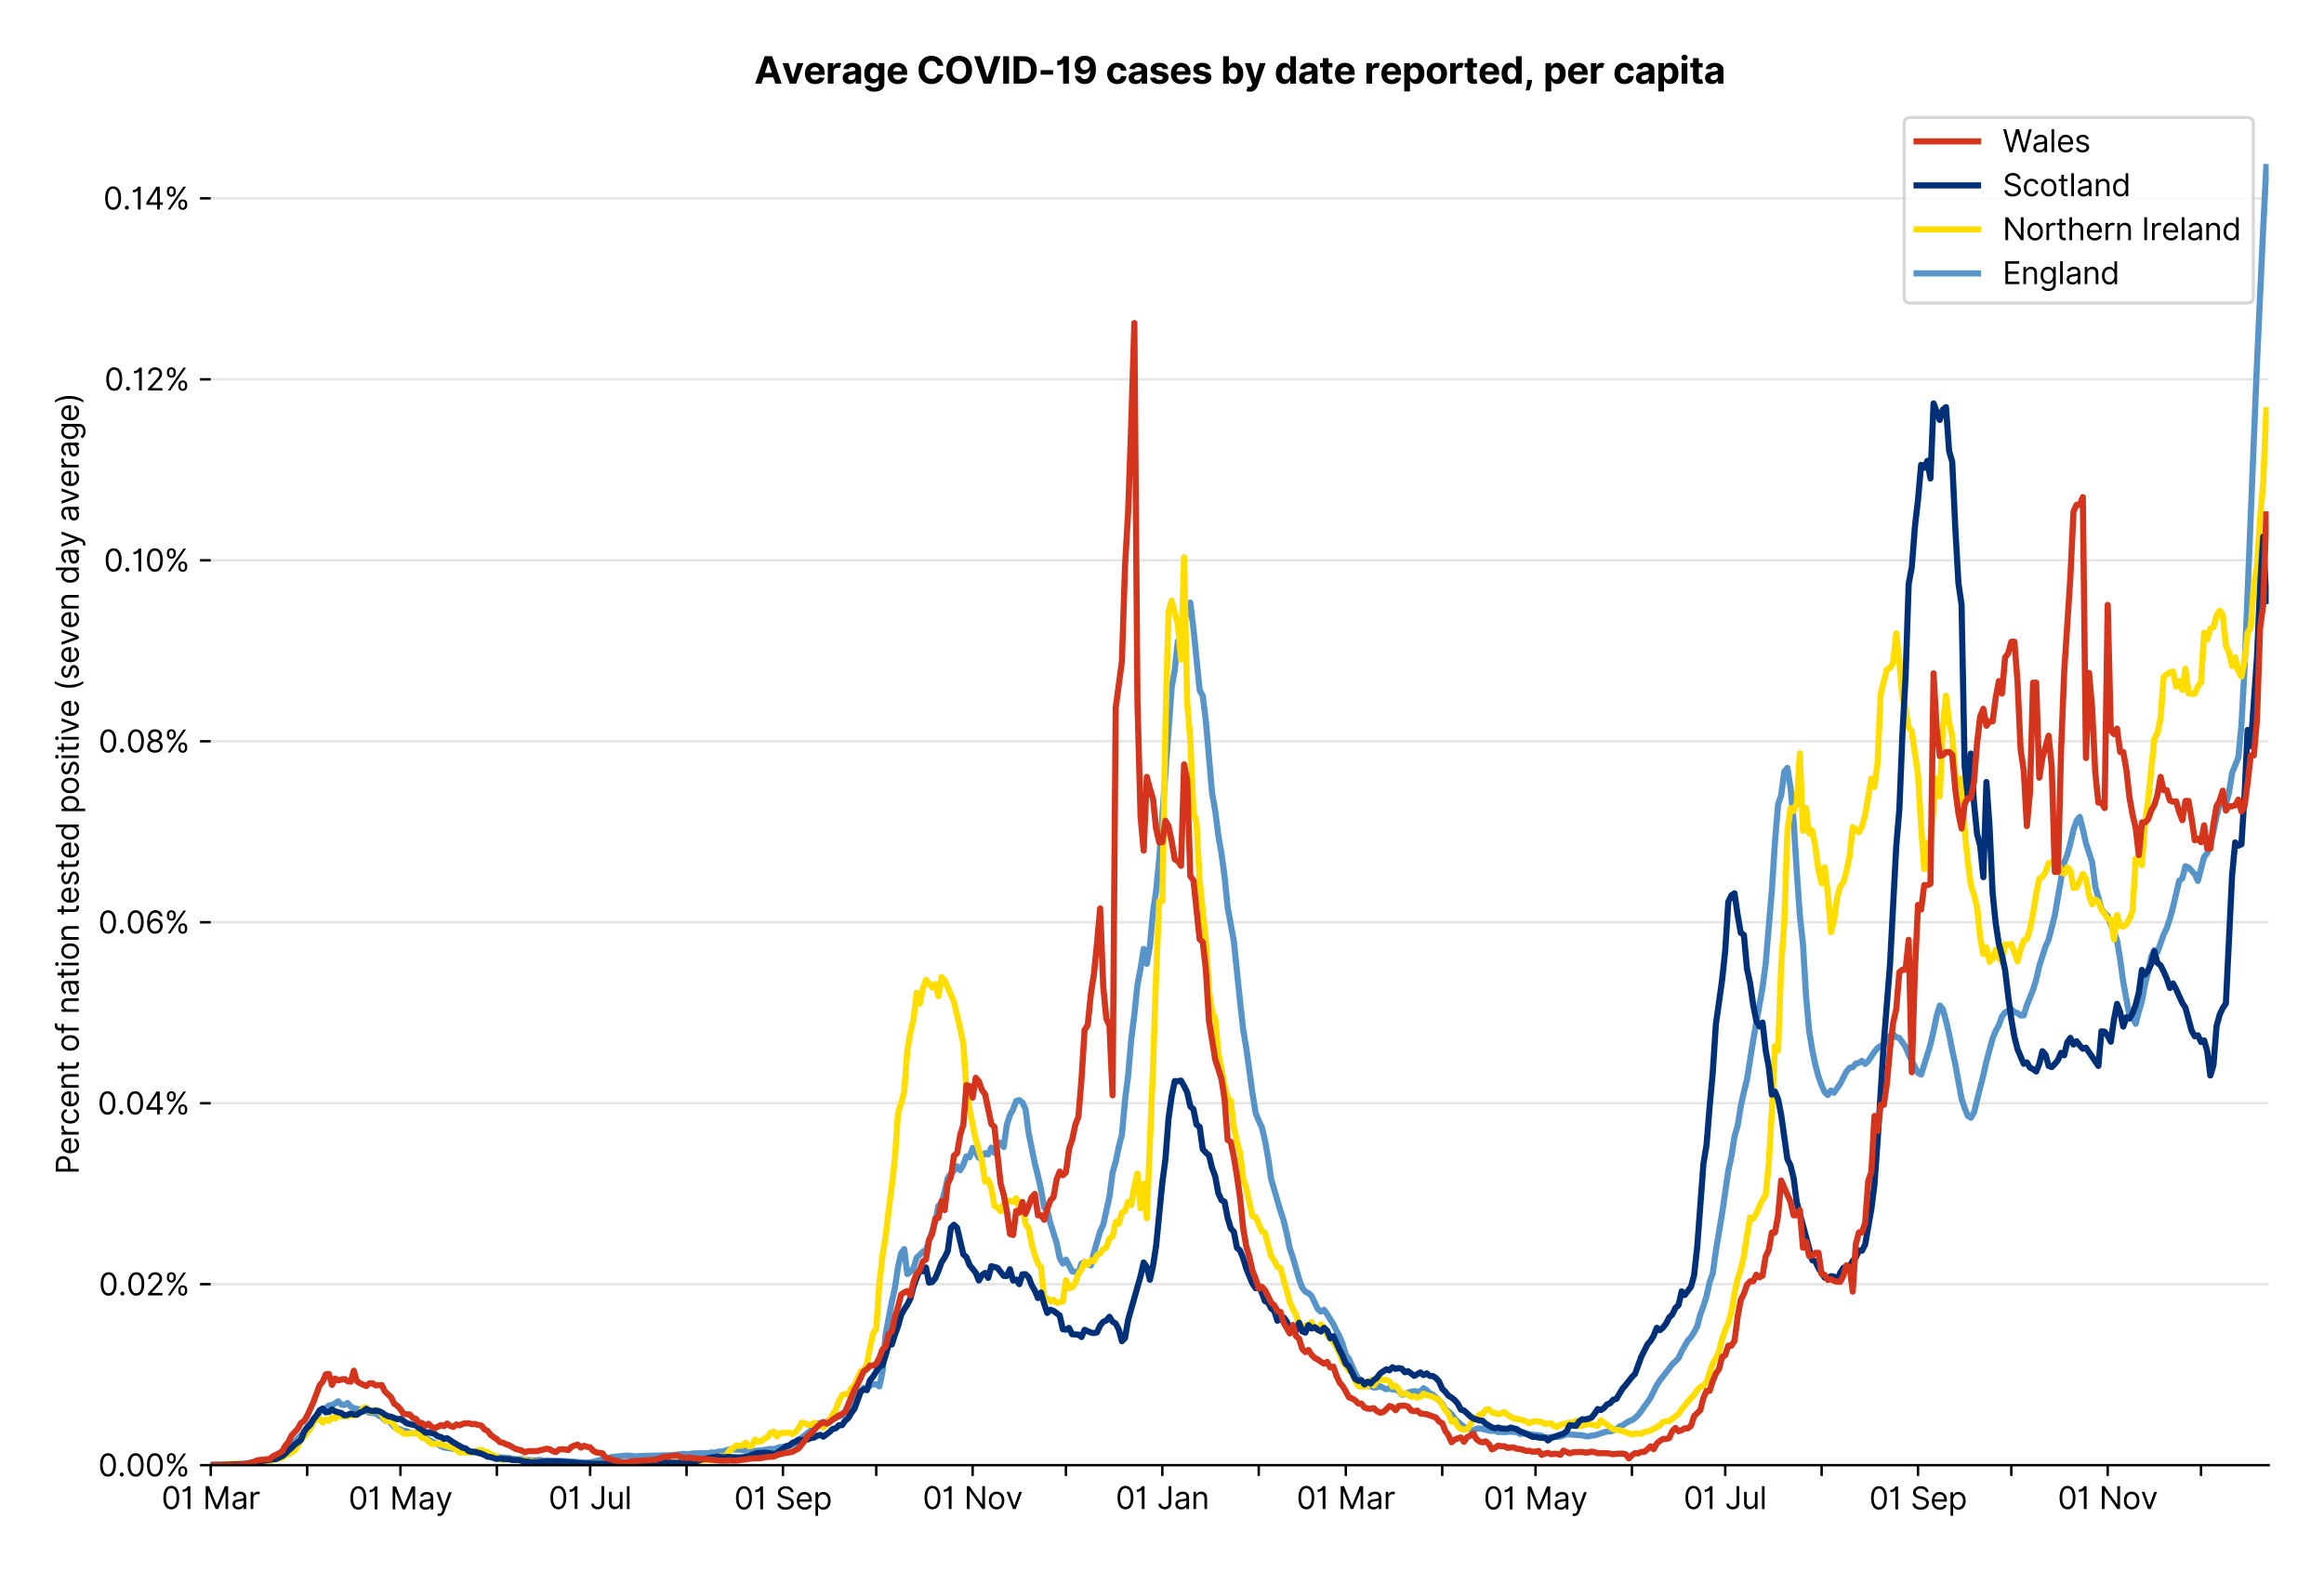 <?xml version="1.0" encoding="utf-8" standalone="no"?>
<!DOCTYPE svg PUBLIC "-//W3C//DTD SVG 1.1//EN"
  "http://www.w3.org/Graphics/SVG/1.1/DTD/svg11.dtd">
<svg xmlns:xlink="http://www.w3.org/1999/xlink" viewBox="0 0 756.175 511.234" xmlns="http://www.w3.org/2000/svg" version="1.1">
 <defs>
  <style type="text/css">*{stroke-linejoin: round; stroke-linecap: butt}</style>
 </defs>
 <g id="figure_1">
  <g id="patch_1">
   <path d="M 0 511.234 
L 756.175 511.234 
L 756.175 0 
L 0 0 
z
" style="fill: #ffffff"/>
  </g>
  <g id="axes_1">
   <g id="patch_2">
    <path d="M 68.575 476.745 
L 738.175 476.745 
L 738.175 33.225 
L 68.575 33.225 
z
" style="fill: #ffffff"/>
   </g>
   <g id="matplotlib.axis_1">
    <g id="xtick_1">
     <g id="line2d_1">
      <defs>
       <path id="mf712170f0b" d="M 0 0 
L 0 3.5 
" style="stroke: #000000; stroke-width: 0.8"/>
      </defs>
      <g>
       <use xlink:href="#mf712170f0b" x="68.575" y="476.745" style="stroke: #000000; stroke-width: 0.8"/>
      </g>
     </g>
     <g id="text_1">
      <!-- 01 Mar -->
      <g transform="translate(52.538 491.018)scale(0.1 -0.1)">
       <defs>
        <path id="Inter-Regular-30" d="M 2000 -64 
Q 1230 -64 806 561 
Q 382 1186 382 2327 
Q 382 3459 809 4088 
Q 1236 4718 2000 4718 
Q 2764 4718 3191 4088 
Q 3618 3459 3618 2327 
Q 3618 1186 3194 561 
Q 2771 -64 2000 -64 
z
M 2000 436 
Q 2509 436 2791 927 
Q 3073 1418 3073 2327 
Q 3073 3234 2789 3730 
Q 2505 4227 2000 4227 
Q 1496 4227 1211 3730 
Q 927 3234 927 2327 
Q 927 1418 1210 927 
Q 1493 436 2000 436 
z
" transform="scale(0.016)"/>
        <path id="Inter-Regular-31" d="M 1973 4655 
L 1973 0 
L 1409 0 
L 1409 3836 
L 1373 3836 
Q 1341 3773 1209 3692 
Q 1077 3611 868 3551 
Q 659 3491 391 3491 
L 391 3964 
Q 661 3964 859 4061 
Q 1057 4159 1190 4291 
Q 1323 4423 1392 4529 
Q 1461 4636 1473 4655 
L 1973 4655 
z
" transform="scale(0.016)"/>
        <path id="Inter-Regular-20" transform="scale(0.016)"/>
        <path id="Inter-Regular-4d" d="M 564 4655 
L 1236 4655 
L 2818 791 
L 2873 791 
L 4455 4655 
L 5127 4655 
L 5127 0 
L 4600 0 
L 4600 3536 
L 4555 3536 
L 3100 0 
L 2591 0 
L 1136 3536 
L 1091 3536 
L 1091 0 
L 564 0 
L 564 4655 
z
" transform="scale(0.016)"/>
        <path id="Inter-Regular-61" d="M 1518 -82 
Q 1186 -82 916 44 
Q 646 170 486 410 
Q 327 650 327 991 
Q 327 1291 445 1478 
Q 564 1666 761 1773 
Q 959 1880 1199 1933 
Q 1439 1986 1682 2018 
Q 2000 2059 2199 2080 
Q 2398 2102 2490 2154 
Q 2582 2207 2582 2336 
L 2582 2355 
Q 2582 2691 2399 2877 
Q 2216 3064 1846 3064 
Q 1461 3064 1243 2895 
Q 1025 2727 936 2536 
L 427 2718 
Q 564 3036 792 3214 
Q 1021 3393 1292 3464 
Q 1564 3536 1827 3536 
Q 1996 3536 2215 3496 
Q 2434 3457 2640 3334 
Q 2846 3211 2982 2963 
Q 3118 2716 3118 2300 
L 3118 0 
L 2582 0 
L 2582 473 
L 2555 473 
Q 2500 359 2373 229 
Q 2246 100 2034 9 
Q 1823 -82 1518 -82 
z
M 1600 400 
Q 1918 400 2137 525 
Q 2357 650 2469 847 
Q 2582 1045 2582 1264 
L 2582 1755 
Q 2548 1714 2433 1681 
Q 2318 1648 2169 1624 
Q 2021 1600 1881 1583 
Q 1741 1566 1655 1555 
Q 1446 1527 1265 1467 
Q 1084 1407 974 1287 
Q 864 1168 864 964 
Q 864 684 1072 542 
Q 1280 400 1600 400 
z
" transform="scale(0.016)"/>
        <path id="Inter-Regular-72" d="M 491 0 
L 491 3491 
L 1009 3491 
L 1009 2964 
L 1046 2964 
Q 1139 3223 1389 3384 
Q 1639 3545 1955 3545 
Q 2100 3545 2209 3511 
Q 2318 3477 2400 3418 
L 2218 2964 
Q 2161 2993 2085 3010 
Q 2009 3027 1909 3027 
Q 1527 3027 1277 2794 
Q 1027 2561 1027 2209 
L 1027 0 
L 491 0 
z
" transform="scale(0.016)"/>
       </defs>
       <use xlink:href="#Inter-Regular-30"/>
       <use xlink:href="#Inter-Regular-31" x="62.5"/>
       <use xlink:href="#Inter-Regular-20" x="106.676"/>
       <use xlink:href="#Inter-Regular-4d" x="134.801"/>
       <use xlink:href="#Inter-Regular-61" x="225.994"/>
       <use xlink:href="#Inter-Regular-72" x="282.386"/>
      </g>
     </g>
    </g>
    <g id="xtick_2">
     <g id="line2d_2">
      <g>
       <use xlink:href="#mf712170f0b" x="99.942" y="476.745" style="stroke: #000000; stroke-width: 0.8"/>
      </g>
     </g>
    </g>
    <g id="xtick_3">
     <g id="line2d_3">
      <g>
       <use xlink:href="#mf712170f0b" x="130.297" y="476.745" style="stroke: #000000; stroke-width: 0.8"/>
      </g>
     </g>
     <g id="text_2">
      <!-- 01 May -->
      <g transform="translate(113.394 491.117)scale(0.1 -0.1)">
       <defs>
        <path id="Inter-Regular-79" d="M 818 -1355 
Q 682 -1355 575 -1333 
Q 468 -1311 427 -1291 
L 564 -818 
Q 857 -893 1053 -814 
Q 1250 -736 1391 -345 
L 1509 -18 
L 218 3491 
L 800 3491 
L 1764 709 
L 1800 709 
L 2764 3491 
L 3346 3491 
L 1846 -564 
Q 1550 -1355 818 -1355 
z
" transform="scale(0.016)"/>
       </defs>
       <use xlink:href="#Inter-Regular-30"/>
       <use xlink:href="#Inter-Regular-31" x="62.5"/>
       <use xlink:href="#Inter-Regular-20" x="106.676"/>
       <use xlink:href="#Inter-Regular-4d" x="134.801"/>
       <use xlink:href="#Inter-Regular-61" x="225.994"/>
       <use xlink:href="#Inter-Regular-79" x="282.386"/>
      </g>
     </g>
    </g>
    <g id="xtick_4">
     <g id="line2d_4">
      <g>
       <use xlink:href="#mf712170f0b" x="161.664" y="476.745" style="stroke: #000000; stroke-width: 0.8"/>
      </g>
     </g>
    </g>
    <g id="xtick_5">
     <g id="line2d_5">
      <g>
       <use xlink:href="#mf712170f0b" x="192.02" y="476.745" style="stroke: #000000; stroke-width: 0.8"/>
      </g>
     </g>
     <g id="text_3">
      <!-- 01 Jul -->
      <g transform="translate(178.476 491.018)scale(0.1 -0.1)">
       <defs>
        <path id="Inter-Regular-4a" d="M 2346 4655 
L 2909 4655 
L 2909 1327 
Q 2909 657 2549 296 
Q 2189 -64 1582 -64 
Q 1200 -64 902 76 
Q 605 216 434 475 
Q 264 734 264 1091 
L 818 1091 
Q 818 795 1034 615 
Q 1250 436 1582 436 
Q 1948 436 2147 664 
Q 2346 893 2346 1327 
L 2346 4655 
z
" transform="scale(0.016)"/>
        <path id="Inter-Regular-75" d="M 2691 1427 
L 2691 3491 
L 3227 3491 
L 3227 0 
L 2691 0 
L 2691 591 
L 2655 591 
Q 2532 325 2273 140 
Q 2014 -45 1618 -45 
Q 1127 -45 809 280 
Q 491 605 491 1273 
L 491 3491 
L 1027 3491 
L 1027 1309 
Q 1027 927 1242 700 
Q 1457 473 1791 473 
Q 1991 473 2199 575 
Q 2407 677 2549 888 
Q 2691 1100 2691 1427 
z
" transform="scale(0.016)"/>
        <path id="Inter-Regular-6c" d="M 1027 4655 
L 1027 0 
L 491 0 
L 491 4655 
L 1027 4655 
z
" transform="scale(0.016)"/>
       </defs>
       <use xlink:href="#Inter-Regular-30"/>
       <use xlink:href="#Inter-Regular-31" x="62.5"/>
       <use xlink:href="#Inter-Regular-20" x="106.676"/>
       <use xlink:href="#Inter-Regular-4a" x="134.801"/>
       <use xlink:href="#Inter-Regular-75" x="189.063"/>
       <use xlink:href="#Inter-Regular-6c" x="247.159"/>
      </g>
     </g>
    </g>
    <g id="xtick_6">
     <g id="line2d_6">
      <g>
       <use xlink:href="#mf712170f0b" x="223.387" y="476.745" style="stroke: #000000; stroke-width: 0.8"/>
      </g>
     </g>
    </g>
    <g id="xtick_7">
     <g id="line2d_7">
      <g>
       <use xlink:href="#mf712170f0b" x="254.754" y="476.745" style="stroke: #000000; stroke-width: 0.8"/>
      </g>
     </g>
     <g id="text_4">
      <!-- 01 Sep -->
      <g transform="translate(238.866 491.117)scale(0.1 -0.1)">
       <defs>
        <path id="Inter-Regular-53" d="M 3109 3491 
Q 3068 3836 2777 4027 
Q 2486 4218 2064 4218 
Q 1600 4218 1318 3999 
Q 1036 3780 1036 3445 
Q 1036 3195 1189 3042 
Q 1343 2889 1553 2803 
Q 1764 2718 1936 2673 
L 2409 2545 
Q 2591 2498 2815 2414 
Q 3039 2330 3244 2185 
Q 3450 2041 3584 1816 
Q 3718 1591 3718 1264 
Q 3718 886 3521 581 
Q 3325 277 2949 97 
Q 2573 -82 2036 -82 
Q 1286 -82 845 272 
Q 405 627 364 1200 
L 946 1200 
Q 968 936 1124 764 
Q 1280 593 1519 510 
Q 1759 427 2036 427 
Q 2359 427 2616 533 
Q 2873 639 3023 828 
Q 3173 1018 3173 1273 
Q 3173 1505 3043 1650 
Q 2914 1795 2702 1886 
Q 2491 1977 2246 2045 
L 1673 2209 
Q 1127 2366 809 2657 
Q 491 2948 491 3418 
Q 491 3809 703 4101 
Q 916 4393 1276 4555 
Q 1636 4718 2082 4718 
Q 2532 4718 2882 4558 
Q 3232 4398 3437 4120 
Q 3643 3843 3655 3491 
L 3109 3491 
z
" transform="scale(0.016)"/>
        <path id="Inter-Regular-65" d="M 1955 -73 
Q 1450 -73 1085 151 
Q 721 375 524 778 
Q 327 1182 327 1718 
Q 327 2255 524 2665 
Q 721 3075 1074 3305 
Q 1427 3536 1900 3536 
Q 2173 3536 2439 3445 
Q 2705 3355 2923 3151 
Q 3141 2948 3270 2614 
Q 3400 2280 3400 1791 
L 3400 1564 
L 866 1564 
Q 884 1005 1183 707 
Q 1482 409 1955 409 
Q 2271 409 2498 545 
Q 2725 682 2827 955 
L 3346 809 
Q 3223 414 2854 170 
Q 2486 -73 1955 -73 
z
M 866 2027 
L 2855 2027 
Q 2855 2470 2595 2762 
Q 2336 3055 1900 3055 
Q 1593 3055 1368 2911 
Q 1143 2768 1013 2533 
Q 884 2298 866 2027 
z
" transform="scale(0.016)"/>
        <path id="Inter-Regular-70" d="M 491 -1309 
L 491 3491 
L 1009 3491 
L 1009 2936 
L 1073 2936 
Q 1132 3027 1237 3169 
Q 1343 3311 1542 3423 
Q 1741 3536 2082 3536 
Q 2523 3536 2859 3315 
Q 3196 3095 3384 2690 
Q 3573 2286 3573 1736 
Q 3573 1182 3384 776 
Q 3196 370 2861 148 
Q 2527 -73 2091 -73 
Q 1755 -73 1552 39 
Q 1350 152 1241 296 
Q 1132 441 1073 536 
L 1027 536 
L 1027 -1309 
L 491 -1309 
z
M 1018 1745 
Q 1018 1152 1276 780 
Q 1534 409 2018 409 
Q 2355 409 2581 587 
Q 2807 766 2921 1069 
Q 3036 1373 3036 1745 
Q 3036 2114 2923 2410 
Q 2811 2707 2585 2881 
Q 2359 3055 2018 3055 
Q 1527 3055 1272 2693 
Q 1018 2332 1018 1745 
z
" transform="scale(0.016)"/>
       </defs>
       <use xlink:href="#Inter-Regular-30"/>
       <use xlink:href="#Inter-Regular-31" x="62.5"/>
       <use xlink:href="#Inter-Regular-20" x="106.676"/>
       <use xlink:href="#Inter-Regular-53" x="134.801"/>
       <use xlink:href="#Inter-Regular-65" x="198.58"/>
       <use xlink:href="#Inter-Regular-70" x="256.818"/>
      </g>
     </g>
    </g>
    <g id="xtick_8">
     <g id="line2d_8">
      <g>
       <use xlink:href="#mf712170f0b" x="285.109" y="476.745" style="stroke: #000000; stroke-width: 0.8"/>
      </g>
     </g>
    </g>
    <g id="xtick_9">
     <g id="line2d_9">
      <g>
       <use xlink:href="#mf712170f0b" x="316.476" y="476.745" style="stroke: #000000; stroke-width: 0.8"/>
      </g>
     </g>
     <g id="text_5">
      <!-- 01 Nov -->
      <g transform="translate(300.205 491.018)scale(0.1 -0.1)">
       <defs>
        <path id="Inter-Regular-4e" d="M 4255 4655 
L 4255 0 
L 3709 0 
L 1173 3655 
L 1127 3655 
L 1127 0 
L 564 0 
L 564 4655 
L 1109 4655 
L 3655 991 
L 3700 991 
L 3700 4655 
L 4255 4655 
z
" transform="scale(0.016)"/>
        <path id="Inter-Regular-6f" d="M 1909 -73 
Q 1436 -73 1080 152 
Q 725 377 526 781 
Q 327 1186 327 1727 
Q 327 2273 526 2679 
Q 725 3086 1080 3311 
Q 1436 3536 1909 3536 
Q 2382 3536 2737 3311 
Q 3093 3086 3292 2679 
Q 3491 2273 3491 1727 
Q 3491 1186 3292 781 
Q 3093 377 2737 152 
Q 2382 -73 1909 -73 
z
M 1909 409 
Q 2268 409 2500 593 
Q 2732 777 2843 1077 
Q 2955 1377 2955 1727 
Q 2955 2077 2843 2379 
Q 2732 2682 2500 2868 
Q 2268 3055 1909 3055 
Q 1550 3055 1318 2868 
Q 1086 2682 975 2379 
Q 864 2077 864 1727 
Q 864 1377 975 1077 
Q 1086 777 1318 593 
Q 1550 409 1909 409 
z
" transform="scale(0.016)"/>
        <path id="Inter-Regular-76" d="M 3346 3491 
L 2055 0 
L 1509 0 
L 218 3491 
L 800 3491 
L 1764 709 
L 1800 709 
L 2764 3491 
L 3346 3491 
z
" transform="scale(0.016)"/>
       </defs>
       <use xlink:href="#Inter-Regular-30"/>
       <use xlink:href="#Inter-Regular-31" x="62.5"/>
       <use xlink:href="#Inter-Regular-20" x="106.676"/>
       <use xlink:href="#Inter-Regular-4e" x="134.801"/>
       <use xlink:href="#Inter-Regular-6f" x="210.085"/>
       <use xlink:href="#Inter-Regular-76" x="269.744"/>
      </g>
     </g>
    </g>
    <g id="xtick_10">
     <g id="line2d_10">
      <g>
       <use xlink:href="#mf712170f0b" x="346.831" y="476.745" style="stroke: #000000; stroke-width: 0.8"/>
      </g>
     </g>
    </g>
    <g id="xtick_11">
     <g id="line2d_11">
      <g>
       <use xlink:href="#mf712170f0b" x="378.198" y="476.745" style="stroke: #000000; stroke-width: 0.8"/>
      </g>
     </g>
     <g id="text_6">
      <!-- 01 Jan -->
      <g transform="translate(362.999 491.018)scale(0.1 -0.1)">
       <defs>
        <path id="Inter-Regular-6e" d="M 1027 2100 
L 1027 0 
L 491 0 
L 491 3491 
L 1009 3491 
L 1009 2945 
L 1055 2945 
Q 1177 3211 1427 3373 
Q 1677 3536 2073 3536 
Q 2602 3536 2928 3211 
Q 3255 2886 3255 2218 
L 3255 0 
L 2718 0 
L 2718 2182 
Q 2718 2593 2504 2824 
Q 2291 3055 1918 3055 
Q 1534 3055 1280 2806 
Q 1027 2557 1027 2100 
z
" transform="scale(0.016)"/>
       </defs>
       <use xlink:href="#Inter-Regular-30"/>
       <use xlink:href="#Inter-Regular-31" x="62.5"/>
       <use xlink:href="#Inter-Regular-20" x="106.676"/>
       <use xlink:href="#Inter-Regular-4a" x="134.801"/>
       <use xlink:href="#Inter-Regular-61" x="189.063"/>
       <use xlink:href="#Inter-Regular-6e" x="245.455"/>
      </g>
     </g>
    </g>
    <g id="xtick_12">
     <g id="line2d_12">
      <g>
       <use xlink:href="#mf712170f0b" x="409.565" y="476.745" style="stroke: #000000; stroke-width: 0.8"/>
      </g>
     </g>
    </g>
    <g id="xtick_13">
     <g id="line2d_13">
      <g>
       <use xlink:href="#mf712170f0b" x="437.897" y="476.745" style="stroke: #000000; stroke-width: 0.8"/>
      </g>
     </g>
     <g id="text_7">
      <!-- 01 Mar -->
      <g transform="translate(421.86 491.018)scale(0.1 -0.1)">
       <use xlink:href="#Inter-Regular-30"/>
       <use xlink:href="#Inter-Regular-31" x="62.5"/>
       <use xlink:href="#Inter-Regular-20" x="106.676"/>
       <use xlink:href="#Inter-Regular-4d" x="134.801"/>
       <use xlink:href="#Inter-Regular-61" x="225.994"/>
       <use xlink:href="#Inter-Regular-72" x="282.386"/>
      </g>
     </g>
    </g>
    <g id="xtick_14">
     <g id="line2d_14">
      <g>
       <use xlink:href="#mf712170f0b" x="469.264" y="476.745" style="stroke: #000000; stroke-width: 0.8"/>
      </g>
     </g>
    </g>
    <g id="xtick_15">
     <g id="line2d_15">
      <g>
       <use xlink:href="#mf712170f0b" x="499.619" y="476.745" style="stroke: #000000; stroke-width: 0.8"/>
      </g>
     </g>
     <g id="text_8">
      <!-- 01 May -->
      <g transform="translate(482.716 491.117)scale(0.1 -0.1)">
       <use xlink:href="#Inter-Regular-30"/>
       <use xlink:href="#Inter-Regular-31" x="62.5"/>
       <use xlink:href="#Inter-Regular-20" x="106.676"/>
       <use xlink:href="#Inter-Regular-4d" x="134.801"/>
       <use xlink:href="#Inter-Regular-61" x="225.994"/>
       <use xlink:href="#Inter-Regular-79" x="282.386"/>
      </g>
     </g>
    </g>
    <g id="xtick_16">
     <g id="line2d_16">
      <g>
       <use xlink:href="#mf712170f0b" x="530.986" y="476.745" style="stroke: #000000; stroke-width: 0.8"/>
      </g>
     </g>
    </g>
    <g id="xtick_17">
     <g id="line2d_17">
      <g>
       <use xlink:href="#mf712170f0b" x="561.342" y="476.745" style="stroke: #000000; stroke-width: 0.8"/>
      </g>
     </g>
     <g id="text_9">
      <!-- 01 Jul -->
      <g transform="translate(547.798 491.018)scale(0.1 -0.1)">
       <use xlink:href="#Inter-Regular-30"/>
       <use xlink:href="#Inter-Regular-31" x="62.5"/>
       <use xlink:href="#Inter-Regular-20" x="106.676"/>
       <use xlink:href="#Inter-Regular-4a" x="134.801"/>
       <use xlink:href="#Inter-Regular-75" x="189.063"/>
       <use xlink:href="#Inter-Regular-6c" x="247.159"/>
      </g>
     </g>
    </g>
    <g id="xtick_18">
     <g id="line2d_18">
      <g>
       <use xlink:href="#mf712170f0b" x="592.709" y="476.745" style="stroke: #000000; stroke-width: 0.8"/>
      </g>
     </g>
    </g>
    <g id="xtick_19">
     <g id="line2d_19">
      <g>
       <use xlink:href="#mf712170f0b" x="624.076" y="476.745" style="stroke: #000000; stroke-width: 0.8"/>
      </g>
     </g>
     <g id="text_10">
      <!-- 01 Sep -->
      <g transform="translate(608.188 491.117)scale(0.1 -0.1)">
       <use xlink:href="#Inter-Regular-30"/>
       <use xlink:href="#Inter-Regular-31" x="62.5"/>
       <use xlink:href="#Inter-Regular-20" x="106.676"/>
       <use xlink:href="#Inter-Regular-53" x="134.801"/>
       <use xlink:href="#Inter-Regular-65" x="198.58"/>
       <use xlink:href="#Inter-Regular-70" x="256.818"/>
      </g>
     </g>
    </g>
    <g id="xtick_20">
     <g id="line2d_20">
      <g>
       <use xlink:href="#mf712170f0b" x="654.431" y="476.745" style="stroke: #000000; stroke-width: 0.8"/>
      </g>
     </g>
    </g>
    <g id="xtick_21">
     <g id="line2d_21">
      <g>
       <use xlink:href="#mf712170f0b" x="685.798" y="476.745" style="stroke: #000000; stroke-width: 0.8"/>
      </g>
     </g>
     <g id="text_11">
      <!-- 01 Nov -->
      <g transform="translate(669.527 491.018)scale(0.1 -0.1)">
       <use xlink:href="#Inter-Regular-30"/>
       <use xlink:href="#Inter-Regular-31" x="62.5"/>
       <use xlink:href="#Inter-Regular-20" x="106.676"/>
       <use xlink:href="#Inter-Regular-4e" x="134.801"/>
       <use xlink:href="#Inter-Regular-6f" x="210.085"/>
       <use xlink:href="#Inter-Regular-76" x="269.744"/>
      </g>
     </g>
    </g>
    <g id="xtick_22">
     <g id="line2d_22">
      <g>
       <use xlink:href="#mf712170f0b" x="716.153" y="476.745" style="stroke: #000000; stroke-width: 0.8"/>
      </g>
     </g>
    </g>
   </g>
   <g id="matplotlib.axis_2">
    <g id="ytick_1">
     <g id="line2d_23">
      <path d="M 68.575 476.745 
L 738.175 476.745 
" clip-path="url(#p908fdd0223)" style="fill: none; stroke: #e5e5e5; stroke-width: 0.8; stroke-linecap: square"/>
     </g>
     <g id="line2d_24">
      <defs>
       <path id="m60d62e789c" d="M 0 0 
L -3.5 0 
" style="stroke: #000000; stroke-width: 0.8"/>
      </defs>
      <g>
       <use xlink:href="#m60d62e789c" x="68.575" y="476.745" style="stroke: #000000; stroke-width: 0.8"/>
      </g>
     </g>
     <g id="text_12">
      <!-- 0.00% -->
      <g transform="translate(31.944 480.382)scale(0.1 -0.1)">
       <defs>
        <path id="Inter-Regular-2e" d="M 882 -36 
Q 714 -36 593 84 
Q 473 205 473 373 
Q 473 541 593 661 
Q 714 782 882 782 
Q 1050 782 1170 661 
Q 1291 541 1291 373 
Q 1291 205 1170 84 
Q 1050 -36 882 -36 
z
" transform="scale(0.016)"/>
        <path id="Inter-Regular-25" d="M 2855 873 
L 2855 1118 
Q 2855 1373 2960 1585 
Q 3066 1798 3269 1926 
Q 3473 2055 3764 2055 
Q 4059 2055 4259 1926 
Q 4459 1798 4561 1585 
Q 4664 1373 4664 1118 
L 4664 873 
Q 4664 618 4560 405 
Q 4457 193 4256 64 
Q 4055 -64 3764 -64 
Q 3468 -64 3266 64 
Q 3064 193 2959 405 
Q 2855 618 2855 873 
z
M 536 3536 
L 536 3782 
Q 536 4036 642 4248 
Q 748 4461 951 4589 
Q 1155 4718 1446 4718 
Q 1741 4718 1941 4589 
Q 2141 4461 2243 4248 
Q 2346 4036 2346 3782 
L 2346 3536 
Q 2346 3282 2242 3069 
Q 2139 2857 1937 2728 
Q 1736 2600 1446 2600 
Q 1150 2600 948 2728 
Q 746 2857 641 3069 
Q 536 3282 536 3536 
z
M 709 0 
L 3909 4655 
L 4427 4655 
L 1227 0 
L 709 0 
z
M 3318 1118 
L 3318 873 
Q 3318 661 3418 494 
Q 3518 327 3764 327 
Q 4002 327 4101 494 
Q 4200 661 4200 873 
L 4200 1118 
Q 4200 1330 4104 1497 
Q 4009 1664 3764 1664 
Q 3525 1664 3421 1497 
Q 3318 1330 3318 1118 
z
M 1000 3782 
L 1000 3536 
Q 1000 3325 1100 3158 
Q 1200 2991 1446 2991 
Q 1684 2991 1783 3158 
Q 1882 3325 1882 3536 
L 1882 3782 
Q 1882 3993 1786 4160 
Q 1691 4327 1446 4327 
Q 1207 4327 1103 4160 
Q 1000 3993 1000 3782 
z
" transform="scale(0.016)"/>
       </defs>
       <use xlink:href="#Inter-Regular-30"/>
       <use xlink:href="#Inter-Regular-2e" x="62.5"/>
       <use xlink:href="#Inter-Regular-30" x="90.057"/>
       <use xlink:href="#Inter-Regular-30" x="152.557"/>
       <use xlink:href="#Inter-Regular-25" x="215.057"/>
      </g>
     </g>
    </g>
    <g id="ytick_2">
     <g id="line2d_25">
      <path d="M 68.575 417.858 
L 738.175 417.858 
" clip-path="url(#p908fdd0223)" style="fill: none; stroke: #e5e5e5; stroke-width: 0.8; stroke-linecap: square"/>
     </g>
     <g id="line2d_26">
      <g>
       <use xlink:href="#m60d62e789c" x="68.575" y="417.858" style="stroke: #000000; stroke-width: 0.8"/>
      </g>
     </g>
     <g id="text_13">
      <!-- 0.02% -->
      <g transform="translate(32.142 421.495)scale(0.1 -0.1)">
       <defs>
        <path id="Inter-Regular-32" d="M 482 0 
L 482 409 
L 2018 2091 
Q 2289 2386 2464 2605 
Q 2639 2825 2724 3019 
Q 2809 3214 2809 3427 
Q 2809 3795 2553 4011 
Q 2298 4227 1918 4227 
Q 1514 4227 1275 3985 
Q 1036 3743 1036 3345 
L 500 3345 
Q 500 3755 688 4064 
Q 877 4373 1203 4545 
Q 1530 4718 1936 4718 
Q 2346 4718 2661 4545 
Q 2977 4373 3156 4079 
Q 3336 3786 3336 3427 
Q 3336 3170 3244 2926 
Q 3152 2682 2926 2383 
Q 2700 2084 2300 1655 
L 1255 536 
L 1255 500 
L 3418 500 
L 3418 0 
L 482 0 
z
" transform="scale(0.016)"/>
       </defs>
       <use xlink:href="#Inter-Regular-30"/>
       <use xlink:href="#Inter-Regular-2e" x="62.5"/>
       <use xlink:href="#Inter-Regular-30" x="90.057"/>
       <use xlink:href="#Inter-Regular-32" x="152.557"/>
       <use xlink:href="#Inter-Regular-25" x="213.068"/>
      </g>
     </g>
    </g>
    <g id="ytick_3">
     <g id="line2d_27">
      <path d="M 68.575 358.972 
L 738.175 358.972 
" clip-path="url(#p908fdd0223)" style="fill: none; stroke: #e5e5e5; stroke-width: 0.8; stroke-linecap: square"/>
     </g>
     <g id="line2d_28">
      <g>
       <use xlink:href="#m60d62e789c" x="68.575" y="358.972" style="stroke: #000000; stroke-width: 0.8"/>
      </g>
     </g>
     <g id="text_14">
      <!-- 0.04% -->
      <g transform="translate(31.773 362.608)scale(0.1 -0.1)">
       <defs>
        <path id="Inter-Regular-34" d="M 373 955 
L 373 1418 
L 2418 4655 
L 3100 4655 
L 3100 1455 
L 3736 1455 
L 3736 955 
L 3100 955 
L 3100 0 
L 2564 0 
L 2564 955 
L 373 955 
z
M 2564 1455 
L 2564 3936 
L 2527 3936 
L 982 1491 
L 982 1455 
L 2564 1455 
z
" transform="scale(0.016)"/>
       </defs>
       <use xlink:href="#Inter-Regular-30"/>
       <use xlink:href="#Inter-Regular-2e" x="62.5"/>
       <use xlink:href="#Inter-Regular-30" x="90.057"/>
       <use xlink:href="#Inter-Regular-34" x="152.557"/>
       <use xlink:href="#Inter-Regular-25" x="216.761"/>
      </g>
     </g>
    </g>
    <g id="ytick_4">
     <g id="line2d_29">
      <path d="M 68.575 300.085 
L 738.175 300.085 
" clip-path="url(#p908fdd0223)" style="fill: none; stroke: #e5e5e5; stroke-width: 0.8; stroke-linecap: square"/>
     </g>
     <g id="line2d_30">
      <g>
       <use xlink:href="#m60d62e789c" x="68.575" y="300.085" style="stroke: #000000; stroke-width: 0.8"/>
      </g>
     </g>
     <g id="text_15">
      <!-- 0.06% -->
      <g transform="translate(31.958 303.722)scale(0.1 -0.1)">
       <defs>
        <path id="Inter-Regular-36" d="M 2027 -64 
Q 1741 -59 1454 45 
Q 1168 150 932 399 
Q 696 648 552 1074 
Q 409 1500 409 2145 
Q 409 3386 861 4056 
Q 1314 4727 2100 4727 
Q 2686 4727 3073 4384 
Q 3461 4041 3546 3491 
L 2991 3491 
Q 2914 3811 2691 4019 
Q 2468 4227 2100 4227 
Q 1559 4227 1249 3755 
Q 939 3284 936 2427 
L 973 2427 
Q 1164 2716 1461 2880 
Q 1759 3045 2118 3045 
Q 2518 3045 2850 2846 
Q 3182 2648 3382 2299 
Q 3582 1950 3582 1500 
Q 3582 1068 3389 710 
Q 3196 352 2847 142 
Q 2498 -68 2027 -64 
z
M 2027 436 
Q 2314 436 2542 579 
Q 2771 723 2903 964 
Q 3036 1205 3036 1500 
Q 3036 1789 2908 2026 
Q 2780 2264 2556 2404 
Q 2332 2545 2046 2545 
Q 1757 2545 1525 2397 
Q 1293 2250 1157 2010 
Q 1021 1770 1018 1491 
Q 1018 1214 1149 973 
Q 1280 732 1508 584 
Q 1736 436 2027 436 
z
" transform="scale(0.016)"/>
       </defs>
       <use xlink:href="#Inter-Regular-30"/>
       <use xlink:href="#Inter-Regular-2e" x="62.5"/>
       <use xlink:href="#Inter-Regular-30" x="90.057"/>
       <use xlink:href="#Inter-Regular-36" x="152.557"/>
       <use xlink:href="#Inter-Regular-25" x="214.915"/>
      </g>
     </g>
    </g>
    <g id="ytick_5">
     <g id="line2d_31">
      <path d="M 68.575 241.198 
L 738.175 241.198 
" clip-path="url(#p908fdd0223)" style="fill: none; stroke: #e5e5e5; stroke-width: 0.8; stroke-linecap: square"/>
     </g>
     <g id="line2d_32">
      <g>
       <use xlink:href="#m60d62e789c" x="68.575" y="241.198" style="stroke: #000000; stroke-width: 0.8"/>
      </g>
     </g>
     <g id="text_16">
      <!-- 0.08% -->
      <g transform="translate(32.028 244.835)scale(0.1 -0.1)">
       <defs>
        <path id="Inter-Regular-38" d="M 1973 -64 
Q 1505 -64 1147 103 
Q 789 270 589 564 
Q 389 859 391 1236 
Q 389 1532 507 1783 
Q 625 2034 830 2203 
Q 1036 2373 1291 2418 
L 1291 2445 
Q 957 2532 759 2821 
Q 561 3111 564 3482 
Q 561 3836 743 4115 
Q 925 4395 1244 4556 
Q 1564 4718 1973 4718 
Q 2377 4718 2695 4556 
Q 3014 4395 3197 4115 
Q 3380 3836 3382 3482 
Q 3380 3111 3181 2821 
Q 2982 2532 2655 2445 
L 2655 2418 
Q 2907 2373 3109 2203 
Q 3311 2034 3431 1783 
Q 3552 1532 3555 1236 
Q 3552 859 3351 564 
Q 3150 270 2794 103 
Q 2439 -64 1973 -64 
z
M 1973 436 
Q 2446 436 2722 662 
Q 2998 889 3000 1264 
Q 2998 1527 2864 1729 
Q 2730 1932 2499 2048 
Q 2268 2164 1973 2164 
Q 1675 2164 1442 2048 
Q 1209 1932 1076 1729 
Q 943 1527 946 1264 
Q 943 889 1218 662 
Q 1493 436 1973 436 
z
M 1973 2645 
Q 2348 2645 2591 2864 
Q 2834 3084 2836 3445 
Q 2834 3800 2596 4013 
Q 2359 4227 1973 4227 
Q 1582 4227 1344 4013 
Q 1107 3800 1109 3445 
Q 1107 3084 1349 2864 
Q 1591 2645 1973 2645 
z
" transform="scale(0.016)"/>
       </defs>
       <use xlink:href="#Inter-Regular-30"/>
       <use xlink:href="#Inter-Regular-2e" x="62.5"/>
       <use xlink:href="#Inter-Regular-30" x="90.057"/>
       <use xlink:href="#Inter-Regular-38" x="152.557"/>
       <use xlink:href="#Inter-Regular-25" x="214.205"/>
      </g>
     </g>
    </g>
    <g id="ytick_6">
     <g id="line2d_33">
      <path d="M 68.575 182.312 
L 738.175 182.312 
" clip-path="url(#p908fdd0223)" style="fill: none; stroke: #e5e5e5; stroke-width: 0.8; stroke-linecap: square"/>
     </g>
     <g id="line2d_34">
      <g>
       <use xlink:href="#m60d62e789c" x="68.575" y="182.312" style="stroke: #000000; stroke-width: 0.8"/>
      </g>
     </g>
     <g id="text_17">
      <!-- 0.10% -->
      <g transform="translate(33.777 185.948)scale(0.1 -0.1)">
       <use xlink:href="#Inter-Regular-30"/>
       <use xlink:href="#Inter-Regular-2e" x="62.5"/>
       <use xlink:href="#Inter-Regular-31" x="90.057"/>
       <use xlink:href="#Inter-Regular-30" x="134.233"/>
       <use xlink:href="#Inter-Regular-25" x="196.733"/>
      </g>
     </g>
    </g>
    <g id="ytick_7">
     <g id="line2d_35">
      <path d="M 68.575 123.425 
L 738.175 123.425 
" clip-path="url(#p908fdd0223)" style="fill: none; stroke: #e5e5e5; stroke-width: 0.8; stroke-linecap: square"/>
     </g>
     <g id="line2d_36">
      <g>
       <use xlink:href="#m60d62e789c" x="68.575" y="123.425" style="stroke: #000000; stroke-width: 0.8"/>
      </g>
     </g>
     <g id="text_18">
      <!-- 0.12% -->
      <g transform="translate(33.975 127.062)scale(0.1 -0.1)">
       <use xlink:href="#Inter-Regular-30"/>
       <use xlink:href="#Inter-Regular-2e" x="62.5"/>
       <use xlink:href="#Inter-Regular-31" x="90.057"/>
       <use xlink:href="#Inter-Regular-32" x="134.233"/>
       <use xlink:href="#Inter-Regular-25" x="194.744"/>
      </g>
     </g>
    </g>
    <g id="ytick_8">
     <g id="line2d_37">
      <path d="M 68.575 64.538 
L 738.175 64.538 
" clip-path="url(#p908fdd0223)" style="fill: none; stroke: #e5e5e5; stroke-width: 0.8; stroke-linecap: square"/>
     </g>
     <g id="line2d_38">
      <g>
       <use xlink:href="#m60d62e789c" x="68.575" y="64.538" style="stroke: #000000; stroke-width: 0.8"/>
      </g>
     </g>
     <g id="text_19">
      <!-- 0.14% -->
      <g transform="translate(33.606 68.175)scale(0.1 -0.1)">
       <use xlink:href="#Inter-Regular-30"/>
       <use xlink:href="#Inter-Regular-2e" x="62.5"/>
       <use xlink:href="#Inter-Regular-31" x="90.057"/>
       <use xlink:href="#Inter-Regular-34" x="134.233"/>
       <use xlink:href="#Inter-Regular-25" x="198.438"/>
      </g>
     </g>
    </g>
    <g id="text_20">
     <!-- Percent of nation tested positive (seven day average) -->
     <g transform="translate(25.614 382.124)rotate(-90)scale(0.1 -0.1)">
      <defs>
       <path id="Inter-Regular-50" d="M 564 0 
L 564 4655 
L 2136 4655 
Q 2684 4655 3033 4458 
Q 3382 4261 3550 3927 
Q 3718 3593 3718 3182 
Q 3718 2770 3551 2434 
Q 3384 2098 3036 1899 
Q 2689 1700 2146 1700 
L 1127 1700 
L 1127 0 
L 564 0 
z
M 1127 2200 
L 2127 2200 
Q 2689 2200 2926 2482 
Q 3164 2764 3164 3182 
Q 3164 3602 2925 3878 
Q 2686 4155 2118 4155 
L 1127 4155 
L 1127 2200 
z
" transform="scale(0.016)"/>
       <path id="Inter-Regular-63" d="M 1909 -73 
Q 1418 -73 1063 159 
Q 709 391 518 798 
Q 327 1205 327 1727 
Q 327 2259 524 2667 
Q 721 3075 1074 3305 
Q 1427 3536 1900 3536 
Q 2268 3536 2563 3400 
Q 2859 3264 3047 3018 
Q 3236 2773 3282 2445 
L 2746 2445 
Q 2684 2684 2474 2869 
Q 2264 3055 1909 3055 
Q 1439 3055 1151 2697 
Q 864 2339 864 1745 
Q 864 1139 1148 774 
Q 1432 409 1909 409 
Q 2223 409 2447 570 
Q 2671 732 2746 1018 
L 3282 1018 
Q 3236 709 3058 462 
Q 2880 216 2588 71 
Q 2296 -73 1909 -73 
z
" transform="scale(0.016)"/>
       <path id="Inter-Regular-74" d="M 2009 3491 
L 2009 3036 
L 1264 3036 
L 1264 1000 
Q 1264 773 1331 660 
Q 1398 548 1503 510 
Q 1609 473 1727 473 
Q 1816 473 1873 483 
Q 1930 493 1964 500 
L 2073 18 
Q 2018 -2 1920 -23 
Q 1823 -45 1673 -45 
Q 1446 -45 1228 52 
Q 1011 150 869 350 
Q 727 550 727 855 
L 727 3036 
L 200 3036 
L 200 3491 
L 727 3491 
L 727 4327 
L 1264 4327 
L 1264 3491 
L 2009 3491 
z
" transform="scale(0.016)"/>
       <path id="Inter-Regular-66" d="M 2046 3491 
L 2046 3036 
L 1264 3036 
L 1264 0 
L 727 0 
L 727 3036 
L 164 3036 
L 164 3491 
L 727 3491 
L 727 3973 
Q 727 4273 868 4473 
Q 1009 4673 1234 4773 
Q 1459 4873 1709 4873 
Q 1907 4873 2032 4841 
Q 2157 4809 2218 4782 
L 2064 4318 
Q 2023 4332 1951 4352 
Q 1880 4373 1764 4373 
Q 1498 4373 1381 4239 
Q 1264 4105 1264 3845 
L 1264 3491 
L 2046 3491 
z
" transform="scale(0.016)"/>
       <path id="Inter-Regular-69" d="M 491 0 
L 491 3491 
L 1027 3491 
L 1027 0 
L 491 0 
z
M 764 4073 
Q 607 4073 494 4179 
Q 382 4286 382 4436 
Q 382 4586 494 4693 
Q 607 4800 764 4800 
Q 921 4800 1033 4693 
Q 1146 4586 1146 4436 
Q 1146 4286 1033 4179 
Q 921 4073 764 4073 
z
" transform="scale(0.016)"/>
       <path id="Inter-Regular-73" d="M 2964 2709 
L 2482 2573 
Q 2411 2755 2245 2914 
Q 2080 3073 1727 3073 
Q 1407 3073 1194 2926 
Q 982 2780 982 2555 
Q 982 2355 1127 2239 
Q 1273 2123 1582 2045 
L 2100 1918 
Q 3027 1691 3027 973 
Q 3027 673 2855 436 
Q 2684 200 2377 63 
Q 2071 -73 1664 -73 
Q 1130 -73 780 159 
Q 430 391 336 836 
L 846 964 
Q 989 400 1655 400 
Q 2030 400 2251 560 
Q 2473 720 2473 945 
Q 2473 1316 1955 1436 
L 1373 1573 
Q 893 1686 669 1926 
Q 446 2166 446 2527 
Q 446 2823 613 3050 
Q 780 3277 1069 3406 
Q 1359 3536 1727 3536 
Q 2246 3536 2542 3309 
Q 2839 3082 2964 2709 
z
" transform="scale(0.016)"/>
       <path id="Inter-Regular-64" d="M 1809 -73 
Q 1373 -73 1039 148 
Q 705 370 516 776 
Q 327 1182 327 1736 
Q 327 2286 516 2690 
Q 705 3095 1041 3315 
Q 1377 3536 1818 3536 
Q 2159 3536 2358 3423 
Q 2557 3311 2662 3169 
Q 2768 3027 2827 2936 
L 2873 2936 
L 2873 4655 
L 3409 4655 
L 3409 0 
L 2891 0 
L 2891 536 
L 2827 536 
Q 2768 441 2659 296 
Q 2550 152 2348 39 
Q 2146 -73 1809 -73 
z
M 1882 409 
Q 2366 409 2624 780 
Q 2882 1152 2882 1745 
Q 2882 2332 2627 2693 
Q 2373 3055 1882 3055 
Q 1541 3055 1315 2881 
Q 1089 2707 976 2410 
Q 864 2114 864 1745 
Q 864 1373 978 1069 
Q 1093 766 1319 587 
Q 1546 409 1882 409 
z
" transform="scale(0.016)"/>
       <path id="Inter-Regular-28" d="M 682 1964 
Q 682 2823 906 3544 
Q 1130 4266 1546 4873 
L 2018 4873 
Q 1800 4573 1623 4095 
Q 1446 3618 1341 3061 
Q 1236 2505 1236 1964 
Q 1236 1423 1341 866 
Q 1446 309 1623 -168 
Q 1800 -645 2018 -945 
L 1546 -945 
Q 1130 -339 906 383 
Q 682 1105 682 1964 
z
" transform="scale(0.016)"/>
       <path id="Inter-Regular-67" d="M 1900 -1382 
Q 1316 -1382 976 -1169 
Q 636 -957 473 -682 
L 900 -382 
Q 973 -477 1084 -601 
Q 1196 -725 1390 -817 
Q 1584 -909 1900 -909 
Q 2323 -909 2598 -704 
Q 2873 -500 2873 -64 
L 2873 645 
L 2827 645 
Q 2768 550 2660 410 
Q 2552 270 2351 162 
Q 2150 55 1809 55 
Q 1386 55 1051 255 
Q 716 455 521 836 
Q 327 1218 327 1764 
Q 327 2300 516 2699 
Q 705 3098 1041 3317 
Q 1377 3536 1818 3536 
Q 2159 3536 2360 3423 
Q 2561 3311 2669 3169 
Q 2777 3027 2836 2936 
L 2891 2936 
L 2891 3491 
L 3409 3491 
L 3409 -100 
Q 3409 -550 3205 -833 
Q 3002 -1116 2660 -1249 
Q 2318 -1382 1900 -1382 
z
M 1882 536 
Q 2366 536 2624 864 
Q 2882 1193 2882 1773 
Q 2882 2339 2627 2697 
Q 2373 3055 1882 3055 
Q 1541 3055 1315 2882 
Q 1089 2709 976 2418 
Q 864 2127 864 1773 
Q 864 1227 1120 881 
Q 1377 536 1882 536 
z
" transform="scale(0.016)"/>
       <path id="Inter-Regular-29" d="M 1638 1940 
Q 1638 1081 1414 359 
Q 1191 -362 775 -969 
L 302 -969 
Q 520 -669 697 -191 
Q 875 286 979 842 
Q 1084 1399 1084 1940 
Q 1084 2481 979 3038 
Q 875 3595 697 4072 
Q 520 4549 302 4849 
L 775 4849 
Q 1191 4243 1414 3521 
Q 1638 2799 1638 1940 
z
" transform="scale(0.016)"/>
      </defs>
      <use xlink:href="#Inter-Regular-50"/>
      <use xlink:href="#Inter-Regular-65" x="63.494"/>
      <use xlink:href="#Inter-Regular-72" x="121.733"/>
      <use xlink:href="#Inter-Regular-63" x="160.085"/>
      <use xlink:href="#Inter-Regular-65" x="215.909"/>
      <use xlink:href="#Inter-Regular-6e" x="274.148"/>
      <use xlink:href="#Inter-Regular-74" x="332.671"/>
      <use xlink:href="#Inter-Regular-20" x="369.034"/>
      <use xlink:href="#Inter-Regular-6f" x="397.159"/>
      <use xlink:href="#Inter-Regular-66" x="456.818"/>
      <use xlink:href="#Inter-Regular-20" x="492.898"/>
      <use xlink:href="#Inter-Regular-6e" x="521.023"/>
      <use xlink:href="#Inter-Regular-61" x="579.546"/>
      <use xlink:href="#Inter-Regular-74" x="635.938"/>
      <use xlink:href="#Inter-Regular-69" x="672.301"/>
      <use xlink:href="#Inter-Regular-6f" x="696.023"/>
      <use xlink:href="#Inter-Regular-6e" x="755.682"/>
      <use xlink:href="#Inter-Regular-20" x="814.205"/>
      <use xlink:href="#Inter-Regular-74" x="842.33"/>
      <use xlink:href="#Inter-Regular-65" x="878.693"/>
      <use xlink:href="#Inter-Regular-73" x="936.932"/>
      <use xlink:href="#Inter-Regular-74" x="989.205"/>
      <use xlink:href="#Inter-Regular-65" x="1025.568"/>
      <use xlink:href="#Inter-Regular-64" x="1083.807"/>
      <use xlink:href="#Inter-Regular-20" x="1145.881"/>
      <use xlink:href="#Inter-Regular-70" x="1174.006"/>
      <use xlink:href="#Inter-Regular-6f" x="1234.943"/>
      <use xlink:href="#Inter-Regular-73" x="1294.602"/>
      <use xlink:href="#Inter-Regular-69" x="1346.875"/>
      <use xlink:href="#Inter-Regular-74" x="1370.597"/>
      <use xlink:href="#Inter-Regular-69" x="1406.96"/>
      <use xlink:href="#Inter-Regular-76" x="1430.682"/>
      <use xlink:href="#Inter-Regular-65" x="1486.364"/>
      <use xlink:href="#Inter-Regular-20" x="1544.603"/>
      <use xlink:href="#Inter-Regular-28" x="1572.728"/>
      <use xlink:href="#Inter-Regular-73" x="1608.949"/>
      <use xlink:href="#Inter-Regular-65" x="1661.222"/>
      <use xlink:href="#Inter-Regular-76" x="1719.46"/>
      <use xlink:href="#Inter-Regular-65" x="1775.142"/>
      <use xlink:href="#Inter-Regular-6e" x="1833.381"/>
      <use xlink:href="#Inter-Regular-20" x="1891.904"/>
      <use xlink:href="#Inter-Regular-64" x="1920.029"/>
      <use xlink:href="#Inter-Regular-61" x="1982.103"/>
      <use xlink:href="#Inter-Regular-79" x="2038.495"/>
      <use xlink:href="#Inter-Regular-20" x="2094.176"/>
      <use xlink:href="#Inter-Regular-61" x="2122.301"/>
      <use xlink:href="#Inter-Regular-76" x="2178.694"/>
      <use xlink:href="#Inter-Regular-65" x="2234.375"/>
      <use xlink:href="#Inter-Regular-72" x="2292.614"/>
      <use xlink:href="#Inter-Regular-61" x="2330.966"/>
      <use xlink:href="#Inter-Regular-67" x="2387.358"/>
      <use xlink:href="#Inter-Regular-65" x="2448.296"/>
      <use xlink:href="#Inter-Regular-29" x="2506.535"/>
     </g>
    </g>
   </g>
   <g id="line2d_39">
    <path d="M 38.22 476.735 
L 61.492 476.745 
L 74.646 476.625 
L 80.717 476.37 
L 84.764 475.828 
L 86.788 475.057 
L 87.8 474.708 
L 88.812 474.208 
L 89.824 473.998 
L 90.836 473.48 
L 91.847 472.813 
L 92.859 472.438 
L 93.871 471.519 
L 94.883 470.122 
L 95.895 469.181 
L 97.918 467.069 
L 98.93 466.209 
L 99.942 464.35 
L 100.954 463.03 
L 101.966 462.234 
L 102.978 461.661 
L 103.989 459.394 
L 105.001 458.599 
L 106.013 458.18 
L 107.025 457.318 
L 108.037 457.159 
L 109.049 456.648 
L 110.06 455.955 
L 111.072 457.022 
L 112.084 457.154 
L 113.096 456.503 
L 114.108 457.693 
L 115.12 458.198 
L 117.143 458.623 
L 118.155 458.671 
L 119.167 459.116 
L 120.179 459.687 
L 122.203 459.837 
L 123.214 460.567 
L 124.226 461.104 
L 125.238 462.186 
L 126.25 462.288 
L 127.262 463.104 
L 128.274 464.307 
L 131.309 465.572 
L 132.321 465.671 
L 133.333 466.251 
L 134.345 466.36 
L 135.357 466.205 
L 136.368 466.466 
L 138.392 467.72 
L 139.404 468.473 
L 140.416 468.915 
L 141.428 469.491 
L 142.439 469.837 
L 143.451 470.539 
L 144.463 470.972 
L 152.558 472.133 
L 154.581 472.524 
L 156.605 472.955 
L 157.617 473.205 
L 158.629 473.594 
L 161.664 474.135 
L 164.7 474.346 
L 165.712 474.427 
L 166.724 474.645 
L 168.747 474.863 
L 169.759 474.709 
L 170.771 475.006 
L 173.806 475.182 
L 175.83 475.039 
L 176.842 475.336 
L 177.854 475.196 
L 182.913 475.388 
L 185.949 475.542 
L 188.984 475.804 
L 191.008 475.873 
L 192.02 475.821 
L 194.043 475.383 
L 196.067 474.835 
L 198.091 474.383 
L 199.103 474.064 
L 204.162 473.626 
L 206.185 473.849 
L 207.197 473.864 
L 208.209 473.749 
L 211.245 473.686 
L 218.327 473.506 
L 222.375 473.086 
L 224.399 473.11 
L 225.41 472.932 
L 229.458 472.805 
L 230.47 472.837 
L 231.481 472.605 
L 232.493 472.722 
L 233.505 472.411 
L 235.529 472.148 
L 236.541 471.785 
L 237.552 471.595 
L 240.588 471.715 
L 241.6 471.877 
L 242.612 471.895 
L 243.624 472.174 
L 246.659 471.999 
L 248.683 471.807 
L 250.706 471.425 
L 251.718 471.551 
L 253.742 470.852 
L 254.754 470.87 
L 255.766 470.599 
L 256.777 470.482 
L 258.801 469.628 
L 259.813 468.818 
L 260.825 467.792 
L 263.86 465.433 
L 265.884 463.198 
L 266.896 463.004 
L 267.908 463.204 
L 268.92 462.791 
L 269.931 461.966 
L 270.943 461.81 
L 272.967 460.874 
L 273.979 460.545 
L 276.002 458.289 
L 277.014 457.034 
L 278.026 454.919 
L 279.038 453.467 
L 280.05 452.723 
L 281.062 451.591 
L 282.073 451.917 
L 283.085 450.828 
L 284.097 450.402 
L 285.109 450.434 
L 286.121 451.123 
L 287.133 446.536 
L 288.145 434.256 
L 290.168 423.571 
L 291.18 419.203 
L 292.192 412.239 
L 293.204 407.795 
L 294.216 406.44 
L 295.227 414.566 
L 296.239 413.851 
L 297.251 412.615 
L 298.263 409.19 
L 299.275 408.307 
L 300.287 407.263 
L 301.298 406.764 
L 304.334 397.435 
L 305.346 392.365 
L 306.358 391.461 
L 307.37 387.787 
L 308.381 383.299 
L 309.393 381.973 
L 310.405 380.844 
L 311.417 379.494 
L 312.429 380.761 
L 313.441 378.986 
L 314.452 376.23 
L 315.464 376.578 
L 316.476 373.518 
L 317.488 375.022 
L 318.5 376.732 
L 319.512 376.273 
L 320.523 375.234 
L 321.535 375.645 
L 322.547 373.405 
L 323.559 375.123 
L 324.571 372.761 
L 325.583 371.8 
L 326.594 373.208 
L 327.606 365.988 
L 328.618 362.811 
L 329.63 361.009 
L 330.642 358.253 
L 331.654 357.965 
L 332.666 358.763 
L 333.677 360.831 
L 334.689 368.68 
L 336.713 378.631 
L 337.725 382.595 
L 338.737 387.128 
L 339.748 392.851 
L 340.76 393.815 
L 341.772 398.021 
L 343.796 404.402 
L 344.808 409.322 
L 345.819 411.152 
L 346.831 409.84 
L 348.855 413.719 
L 349.867 413.826 
L 350.879 414.315 
L 351.891 411.161 
L 352.902 410.601 
L 353.914 411.463 
L 354.926 411.733 
L 355.938 407.545 
L 357.962 400.636 
L 358.973 398.501 
L 360.997 389.349 
L 362.009 381.56 
L 363.021 378.006 
L 364.033 373.132 
L 365.044 369.184 
L 366.056 358.034 
L 367.068 349.956 
L 368.08 338.216 
L 369.092 330.172 
L 370.104 320.384 
L 371.115 315.097 
L 372.127 308.751 
L 373.139 313.612 
L 374.151 307.834 
L 375.163 296.769 
L 376.175 289.846 
L 377.187 279.471 
L 381.234 223.664 
L 382.246 217.88 
L 383.258 208.578 
L 384.269 210.563 
L 385.281 202.373 
L 386.293 198.648 
L 387.305 196.091 
L 388.317 204.529 
L 390.34 224.597 
L 391.352 226.444 
L 392.364 234.638 
L 394.388 258.087 
L 395.4 263.815 
L 396.412 271.811 
L 397.423 277.64 
L 398.435 285.068 
L 399.447 295.203 
L 401.471 306.32 
L 403.494 325.983 
L 404.506 335.018 
L 405.518 341.109 
L 407.542 355.846 
L 408.554 362.187 
L 409.565 364.667 
L 410.577 366.824 
L 411.589 371.025 
L 412.601 376.718 
L 413.613 383.706 
L 416.648 394.059 
L 417.66 397.112 
L 418.672 401.363 
L 419.684 406.218 
L 420.696 409.204 
L 422.719 416.324 
L 423.731 419.047 
L 424.743 420.297 
L 425.755 420.762 
L 426.767 421.699 
L 428.79 425.966 
L 429.802 426.777 
L 430.814 426.174 
L 431.826 427.62 
L 433.85 430.892 
L 434.861 433.051 
L 435.873 434.864 
L 436.885 437.339 
L 437.897 440.822 
L 438.909 442.132 
L 440.933 446.756 
L 441.944 448.496 
L 442.956 449.544 
L 443.968 449.978 
L 444.98 450.599 
L 447.004 451.477 
L 448.015 451.402 
L 449.027 451.048 
L 451.051 452.017 
L 452.063 451.748 
L 453.075 452.122 
L 454.086 452.149 
L 455.098 452.544 
L 456.11 453.823 
L 457.122 453.68 
L 458.134 453.17 
L 459.146 452.812 
L 460.158 452.669 
L 461.169 452.827 
L 462.181 452.772 
L 463.193 451.683 
L 464.205 452.367 
L 465.217 453.338 
L 466.229 453.81 
L 468.252 455.66 
L 469.264 456.777 
L 470.276 458.556 
L 471.288 459.275 
L 472.3 460.166 
L 473.311 461.562 
L 474.323 462.638 
L 475.335 463.399 
L 476.347 464.364 
L 477.359 464.545 
L 478.371 465.151 
L 479.382 465.61 
L 480.394 464.876 
L 481.406 464.777 
L 483.43 465.198 
L 484.442 465.505 
L 485.454 465.605 
L 486.465 465.488 
L 487.477 465.988 
L 488.489 465.915 
L 489.501 465.997 
L 491.525 465.851 
L 493.548 465.99 
L 494.56 466.584 
L 495.572 466.405 
L 497.596 466.647 
L 499.619 466.94 
L 500.631 466.957 
L 501.643 467.18 
L 502.655 467.738 
L 507.714 467.437 
L 509.738 466.683 
L 514.797 467.022 
L 515.809 467.293 
L 516.821 467.374 
L 517.832 467.116 
L 518.844 467.058 
L 521.88 466.042 
L 522.892 465.799 
L 523.904 465.744 
L 524.915 465.455 
L 525.927 464.987 
L 526.939 464.146 
L 527.951 463.77 
L 529.975 462.454 
L 530.986 462.114 
L 531.998 461.41 
L 533.01 460.388 
L 534.022 459.147 
L 535.034 457.613 
L 536.046 456.286 
L 537.057 454.755 
L 539.081 450.719 
L 540.093 449.137 
L 542.117 446.556 
L 544.14 443.88 
L 545.152 442.96 
L 546.164 441.888 
L 547.176 439.705 
L 549.2 436.168 
L 550.211 435.045 
L 551.223 433.469 
L 552.235 431.528 
L 553.247 427.718 
L 554.259 424.968 
L 555.271 421.76 
L 556.282 417.162 
L 557.294 414.349 
L 558.306 406.958 
L 560.33 394.883 
L 562.353 380.919 
L 563.365 376.321 
L 564.377 369.706 
L 565.389 366.296 
L 566.401 359.979 
L 567.413 355.35 
L 568.425 351.28 
L 570.448 338.447 
L 572.472 327.067 
L 573.484 321.423 
L 574.496 313.703 
L 576.519 289.73 
L 577.531 273.944 
L 578.543 261.778 
L 579.555 258.775 
L 580.567 251.056 
L 581.578 249.859 
L 582.59 256.244 
L 583.602 267.079 
L 584.614 283.433 
L 585.626 297.821 
L 586.638 307.1 
L 587.649 324.186 
L 588.661 335.445 
L 589.673 341.704 
L 590.685 346.577 
L 591.697 350.31 
L 592.709 353.128 
L 593.721 355.364 
L 594.732 356.314 
L 595.744 354.807 
L 596.756 355.56 
L 598.78 352.579 
L 600.803 348.644 
L 601.815 347.44 
L 602.827 347.251 
L 603.839 346.075 
L 604.851 345.809 
L 605.863 345.197 
L 606.874 346.191 
L 607.886 345.257 
L 609.91 342.22 
L 610.922 340.979 
L 611.934 340.312 
L 612.946 340.102 
L 613.957 337.801 
L 614.969 337.067 
L 615.981 336.5 
L 616.993 337.466 
L 618.005 337.722 
L 620.028 340.62 
L 621.04 343.186 
L 623.064 347.159 
L 624.076 349.113 
L 625.088 349.657 
L 627.111 343.203 
L 628.123 339.84 
L 629.135 335.468 
L 630.147 330.575 
L 631.159 327.181 
L 632.171 328.399 
L 633.182 332.172 
L 634.194 336.478 
L 635.206 341.766 
L 636.218 346.321 
L 638.242 357.489 
L 639.253 360.538 
L 640.265 363.058 
L 641.277 363.705 
L 642.289 362.024 
L 644.313 353.796 
L 645.324 349.899 
L 646.336 345.365 
L 648.36 337.879 
L 649.372 335.376 
L 650.384 333.573 
L 651.395 330.72 
L 652.407 329.442 
L 654.431 328.387 
L 655.443 329.349 
L 656.455 329.618 
L 657.467 330.42 
L 658.478 330.392 
L 659.49 327.108 
L 661.514 322.051 
L 662.526 318.73 
L 663.538 314.326 
L 665.561 307.975 
L 666.573 305.738 
L 668.597 297.766 
L 670.62 286.005 
L 671.632 280.707 
L 672.644 278.159 
L 673.656 274.41 
L 674.668 270.041 
L 675.68 267.025 
L 676.692 265.809 
L 677.703 269.768 
L 678.715 274.352 
L 680.739 280.621 
L 681.751 288.401 
L 683.774 295.8 
L 684.786 297.095 
L 685.798 298.009 
L 686.81 300.797 
L 687.822 303.166 
L 688.834 305.946 
L 689.845 312.166 
L 690.857 319.57 
L 692.881 330.58 
L 693.893 331.07 
L 694.905 333.135 
L 695.916 329.188 
L 696.928 325.718 
L 697.94 320.331 
L 698.952 316.147 
L 699.964 311.341 
L 700.976 309.124 
L 701.988 309.796 
L 704.011 304.073 
L 705.023 301.956 
L 706.035 298.9 
L 707.047 295.153 
L 709.07 286.547 
L 710.082 285.753 
L 711.094 281.836 
L 712.106 282.239 
L 714.13 284.432 
L 715.141 286.634 
L 717.165 278.82 
L 718.177 277.618 
L 719.189 274.53 
L 720.201 270.618 
L 721.213 265.695 
L 722.224 261.77 
L 723.236 259.911 
L 724.248 261.644 
L 725.26 257.91 
L 726.272 251.52 
L 728.295 246.519 
L 729.307 235.937 
L 730.319 217.455 
L 734.366 118.225 
L 736.39 74.373 
L 737.402 54.345 
L 737.402 54.345 
" clip-path="url(#p908fdd0223)" style="fill: none; stroke: #5694ca; stroke-width: 2; stroke-linecap: square"/>
   </g>
   <g id="line2d_40">
    <path d="M 73.634 476.434 
L 74.646 476.434 
L 75.658 476.279 
L 78.693 476.383 
L 79.705 476.412 
L 81.729 476.168 
L 87.8 475.48 
L 88.812 475.103 
L 90.836 474.615 
L 91.847 474.304 
L 92.859 473.616 
L 94.883 472.551 
L 95.895 471.952 
L 96.907 470.487 
L 97.918 468.202 
L 98.93 467.558 
L 99.942 466.094 
L 100.954 464.918 
L 101.966 462.787 
L 102.978 461.789 
L 103.989 461.678 
L 105.001 462.876 
L 106.013 461.9 
L 107.025 462.321 
L 108.037 461.145 
L 109.049 461.545 
L 110.06 460.79 
L 111.072 460.835 
L 112.084 460.679 
L 113.096 460.946 
L 114.108 460.124 
L 115.12 460.679 
L 117.143 459.681 
L 118.155 458.127 
L 119.167 457.972 
L 120.179 459.192 
L 121.191 459.303 
L 122.203 458.66 
L 123.214 459.348 
L 124.226 460.324 
L 125.238 462.033 
L 126.25 462.41 
L 127.262 462.321 
L 129.285 465.206 
L 130.297 465.628 
L 131.309 466.471 
L 132.321 466.56 
L 133.333 466.493 
L 134.345 466.249 
L 135.357 466.293 
L 136.368 466.804 
L 137.38 467.891 
L 138.392 468.113 
L 140.416 469.799 
L 141.428 469.822 
L 142.439 469.666 
L 146.487 470.842 
L 147.499 471.153 
L 148.51 471.686 
L 149.522 472.618 
L 150.534 472.529 
L 153.57 472.64 
L 154.581 472.129 
L 156.605 471.774 
L 157.617 472.351 
L 158.629 472.484 
L 159.641 473.106 
L 160.653 473.505 
L 162.676 474.637 
L 163.688 475.036 
L 164.7 474.659 
L 165.712 474.97 
L 167.735 474.97 
L 169.759 475.125 
L 170.771 475.014 
L 171.783 475.658 
L 172.795 475.369 
L 173.806 475.613 
L 176.842 475.658 
L 178.866 475.835 
L 179.878 476.124 
L 186.96 476.479 
L 194.043 476.212 
L 198.091 476.368 
L 199.103 476.301 
L 201.126 476.39 
L 206.185 476.346 
L 208.209 475.724 
L 213.268 475.724 
L 215.292 475.991 
L 218.327 475.991 
L 219.339 475.835 
L 225.41 475.946 
L 227.434 475.946 
L 228.446 475.169 
L 230.47 475.059 
L 232.493 475.059 
L 233.505 474.171 
L 234.517 473.749 
L 235.529 474.526 
L 237.552 471.774 
L 238.564 471.175 
L 239.576 470.31 
L 240.588 470.465 
L 241.6 470.354 
L 242.612 469.4 
L 243.624 470.598 
L 244.635 470.465 
L 245.647 468.424 
L 246.659 469.067 
L 247.671 468.934 
L 248.683 468.091 
L 249.695 467.691 
L 250.706 466.249 
L 251.718 465.85 
L 252.73 467.403 
L 253.742 466.338 
L 256.777 466.138 
L 257.789 466.671 
L 258.801 466.027 
L 259.813 464.762 
L 260.825 462.92 
L 261.837 463.12 
L 262.848 463.608 
L 263.86 463.586 
L 264.872 462.987 
L 266.896 463.719 
L 267.908 464.429 
L 268.92 463.564 
L 270.943 460.213 
L 271.955 458.549 
L 272.967 455.931 
L 273.979 453.956 
L 274.991 453.601 
L 276.002 453.689 
L 277.014 451.67 
L 278.026 450.782 
L 280.05 446.189 
L 281.062 445.945 
L 282.073 443.837 
L 283.085 438.4 
L 284.097 433.873 
L 285.109 432.32 
L 286.121 417.652 
L 287.133 408.621 
L 288.145 402.519 
L 289.156 393.731 
L 290.168 385.987 
L 291.18 377.022 
L 292.192 362.288 
L 293.204 359.048 
L 294.216 355.142 
L 295.227 341.739 
L 296.239 335.948 
L 297.251 331.643 
L 298.263 323.011 
L 299.275 326.561 
L 300.287 321.702 
L 301.298 318.839 
L 303.322 321.302 
L 304.334 320.193 
L 305.346 324.142 
L 306.358 317.951 
L 307.37 318.994 
L 310.405 326.029 
L 312.429 334.683 
L 313.441 339.565 
L 314.452 354.787 
L 315.464 360.867 
L 317.488 370.742 
L 319.512 377.688 
L 320.523 384.478 
L 321.535 383.834 
L 322.547 386.519 
L 323.559 392.4 
L 324.571 392.888 
L 325.583 394.131 
L 326.594 391.645 
L 327.606 390.935 
L 328.618 390.669 
L 329.63 391.046 
L 330.642 389.892 
L 331.654 392.999 
L 332.666 392.222 
L 333.677 398.28 
L 334.689 399.634 
L 335.701 404.915 
L 336.713 408.332 
L 337.725 411.217 
L 338.737 412.349 
L 339.748 422.778 
L 340.76 422.445 
L 341.772 423.444 
L 342.784 422.956 
L 343.796 423.888 
L 345.819 423.466 
L 346.831 416.543 
L 347.843 419.139 
L 348.855 418.828 
L 349.867 417.541 
L 350.879 414.523 
L 351.891 413.015 
L 352.902 410.64 
L 353.914 411.528 
L 354.926 410.041 
L 355.938 410.374 
L 356.95 408.399 
L 357.962 407.844 
L 358.973 406.424 
L 359.985 405.936 
L 360.997 402.94 
L 362.009 402.341 
L 363.021 397.57 
L 364.033 398.191 
L 365.044 394.552 
L 366.056 394.064 
L 367.068 391.046 
L 368.08 392.089 
L 369.092 385.942 
L 370.104 381.837 
L 371.115 393.154 
L 372.127 385.21 
L 373.139 396.416 
L 375.163 347.464 
L 376.175 317.374 
L 377.187 293.231 
L 378.198 293.231 
L 379.21 236.025 
L 380.222 199.145 
L 381.234 195.439 
L 382.246 199.611 
L 383.258 203.117 
L 384.269 214.633 
L 385.281 181.348 
L 386.293 228.702 
L 387.305 240.907 
L 388.317 264.029 
L 389.329 267.868 
L 390.34 286.508 
L 392.364 306.146 
L 393.376 322.5 
L 394.388 328.936 
L 395.4 331.576 
L 396.412 342.494 
L 398.435 353.167 
L 399.447 357.317 
L 400.459 358.094 
L 401.471 366.726 
L 402.483 371.563 
L 403.494 375.18 
L 404.506 383.568 
L 405.518 386.675 
L 407.542 395.795 
L 408.554 395.95 
L 410.577 400.632 
L 411.589 401.143 
L 413.613 408.754 
L 414.625 410.196 
L 415.637 412.238 
L 416.648 412.637 
L 419.684 423.71 
L 420.696 425.907 
L 421.708 427.838 
L 422.719 431.344 
L 423.731 432.719 
L 424.743 431.255 
L 425.755 432.12 
L 426.767 430.145 
L 427.779 432.231 
L 428.79 432.83 
L 429.802 430.9 
L 430.814 431.943 
L 431.826 434.517 
L 432.838 435.338 
L 433.85 436.692 
L 434.861 438.289 
L 435.873 440.331 
L 436.885 443.149 
L 437.897 444.236 
L 438.909 445.923 
L 439.921 446.677 
L 440.933 449.296 
L 441.944 450.96 
L 442.956 451.226 
L 444.98 451.049 
L 445.992 449.029 
L 447.004 450.782 
L 448.015 449.451 
L 449.027 448.519 
L 450.039 449.096 
L 451.051 448.985 
L 452.063 449.495 
L 453.075 451.182 
L 454.086 450.871 
L 455.098 452.069 
L 456.11 453.645 
L 457.122 453.356 
L 458.134 453.756 
L 459.146 454.51 
L 460.158 454.288 
L 461.169 454.777 
L 462.181 454.466 
L 463.193 453.49 
L 464.205 453.956 
L 465.217 454.155 
L 468.252 455.509 
L 470.276 458.837 
L 471.288 460.036 
L 472.3 462.61 
L 473.311 462.077 
L 474.323 464.163 
L 475.335 464.94 
L 476.347 465.139 
L 477.359 465.006 
L 478.371 463.631 
L 479.382 461.656 
L 480.394 461.478 
L 481.406 460.258 
L 482.418 460.058 
L 483.43 458.704 
L 484.442 458.571 
L 485.454 459.614 
L 486.465 459.769 
L 487.477 460.169 
L 488.489 459.903 
L 489.501 459.481 
L 490.513 460.346 
L 491.525 461.034 
L 492.536 461.456 
L 495.572 462.122 
L 496.584 462.521 
L 497.596 463.076 
L 498.607 462.632 
L 499.619 462.41 
L 501.643 462.699 
L 502.655 463.276 
L 503.667 463.253 
L 504.679 463.098 
L 505.69 464.052 
L 506.702 464.252 
L 507.714 463.608 
L 508.726 463.342 
L 509.738 463.209 
L 510.75 462.898 
L 511.761 462.965 
L 512.773 462.277 
L 513.785 464.074 
L 516.821 463.364 
L 518.844 463.697 
L 519.856 463.963 
L 520.868 462.144 
L 524.915 465.051 
L 526.939 465.384 
L 529.975 466.316 
L 530.986 466.782 
L 531.998 466.382 
L 534.022 466.515 
L 535.034 465.916 
L 536.046 465.783 
L 537.057 465.45 
L 538.069 464.851 
L 539.081 464.385 
L 540.093 463.741 
L 541.105 462.676 
L 542.117 462.41 
L 543.128 462.388 
L 546.164 460.058 
L 547.176 458.505 
L 550.211 454.888 
L 551.223 453.867 
L 552.235 452.269 
L 553.247 451.271 
L 554.259 450.849 
L 555.271 449.717 
L 557.294 443.593 
L 558.306 441.862 
L 559.318 439.843 
L 560.33 435.693 
L 561.342 432.853 
L 562.353 430.412 
L 563.365 426.817 
L 564.377 420.781 
L 565.389 416.143 
L 566.401 413.059 
L 567.413 408.732 
L 568.425 402.053 
L 569.436 396.15 
L 570.448 396.483 
L 571.46 394.885 
L 572.472 392.489 
L 573.484 390.403 
L 574.496 388.938 
L 575.507 378.819 
L 576.519 361.622 
L 577.531 340.386 
L 578.543 341.895 
L 579.555 314.201 
L 580.567 300.288 
L 581.578 270.62 
L 582.59 262.92 
L 583.602 263.874 
L 584.614 261.255 
L 585.626 245.123 
L 586.638 270.353 
L 587.649 262.92 
L 588.661 271.196 
L 589.673 270.287 
L 590.685 275.524 
L 591.697 283.135 
L 592.709 287.395 
L 593.721 282.225 
L 594.732 290.901 
L 595.744 303.328 
L 596.756 299.556 
L 597.768 292.166 
L 598.78 288.35 
L 599.792 287.085 
L 600.803 283.556 
L 601.815 278.608 
L 602.827 269.133 
L 603.839 269.821 
L 604.851 270.819 
L 605.863 268.867 
L 606.874 265.205 
L 608.898 253.355 
L 609.91 256.063 
L 610.922 248.23 
L 611.934 225.862 
L 613.957 217.74 
L 614.969 217.429 
L 615.981 215.565 
L 616.993 206.112 
L 618.005 215.277 
L 619.017 226.86 
L 620.028 230.899 
L 621.04 236.668 
L 622.052 238.022 
L 624.076 252.091 
L 625.088 268.889 
L 626.099 282.802 
L 627.111 274.325 
L 628.123 274.17 
L 629.135 262.964 
L 630.147 253.311 
L 631.159 259.125 
L 632.171 236.091 
L 633.182 226.35 
L 634.194 234.96 
L 635.206 239.42 
L 636.218 251.958 
L 637.23 255.464 
L 638.242 253.378 
L 639.253 270.242 
L 640.265 280.184 
L 641.277 287.995 
L 642.289 291.146 
L 643.301 295.118 
L 644.313 304.992 
L 645.324 310.407 
L 646.336 308.321 
L 647.348 312.959 
L 648.36 311.893 
L 649.372 308.987 
L 650.384 311.583 
L 651.395 313.07 
L 652.407 307.3 
L 653.419 307.344 
L 654.431 307.145 
L 656.455 312.825 
L 657.467 308.898 
L 658.478 305.991 
L 659.49 305.569 
L 660.502 302.418 
L 661.514 297.159 
L 662.526 290.901 
L 663.538 285.953 
L 664.549 285.309 
L 665.561 283.778 
L 666.573 280.849 
L 667.585 280.871 
L 668.597 279.252 
L 669.609 280.494 
L 670.62 283.801 
L 671.632 284.2 
L 672.644 282.225 
L 673.656 283.29 
L 674.668 288.904 
L 675.68 288.771 
L 677.703 284.333 
L 678.715 285.931 
L 679.727 291.323 
L 680.739 294.252 
L 681.751 292.677 
L 682.763 293.431 
L 683.774 296.005 
L 684.786 297.337 
L 685.798 298.912 
L 686.81 299.134 
L 687.822 305.702 
L 688.834 297.736 
L 689.845 301.22 
L 690.857 301.508 
L 691.869 300.754 
L 692.881 298.979 
L 693.893 296.449 
L 694.905 279.363 
L 695.916 279.784 
L 696.928 281.493 
L 697.94 267.912 
L 698.952 260.323 
L 700.976 240.374 
L 701.988 238.532 
L 702.999 233.673 
L 704.011 220.292 
L 705.023 219.404 
L 706.035 218.761 
L 707.047 218.495 
L 708.059 223.421 
L 709.07 221.579 
L 710.082 224.508 
L 711.094 217.54 
L 712.106 225.618 
L 714.13 225.751 
L 715.141 223.332 
L 716.153 221.978 
L 717.165 205.935 
L 718.177 208.065 
L 719.189 204.515 
L 720.201 204.137 
L 721.213 200.343 
L 722.224 198.723 
L 723.236 200.032 
L 724.248 210.084 
L 725.26 212.348 
L 726.272 216.697 
L 727.284 213.901 
L 728.295 218.428 
L 729.307 220.137 
L 730.319 215.188 
L 731.331 205.913 
L 732.343 204.115 
L 733.355 190.158 
L 734.366 184.61 
L 735.378 168.7 
L 736.39 157.272 
L 737.402 133.417 
L 737.402 133.417 
" clip-path="url(#p908fdd0223)" style="fill: none; stroke: #ffdd00; stroke-width: 2; stroke-linecap: square"/>
   </g>
   <g id="line2d_41">
    <path d="M 69.587 476.691 
L 72.622 476.664 
L 79.705 476.329 
L 81.729 475.937 
L 82.741 475.706 
L 84.764 475.452 
L 88.812 474.806 
L 89.824 474.721 
L 91.847 473.752 
L 92.859 472.959 
L 93.871 471.912 
L 94.883 471.074 
L 95.895 470.035 
L 97.918 468.557 
L 98.93 465.902 
L 99.942 464.502 
L 100.954 463.602 
L 101.966 461.801 
L 102.978 460.585 
L 103.989 458.877 
L 105.001 458.292 
L 106.013 459.539 
L 107.025 459.392 
L 108.037 458.623 
L 109.049 459.246 
L 111.072 459.769 
L 112.084 460.539 
L 113.096 460.362 
L 114.108 459.946 
L 115.12 460.239 
L 116.132 460.323 
L 117.143 459.585 
L 118.155 459.238 
L 119.167 458.407 
L 120.179 458.938 
L 121.191 459.123 
L 122.203 458.992 
L 123.214 459.138 
L 124.226 459.577 
L 125.238 460.3 
L 126.25 460.808 
L 127.262 460.978 
L 129.285 461.786 
L 130.297 461.686 
L 131.309 462.309 
L 132.321 463.101 
L 135.357 463.856 
L 136.368 464.656 
L 137.38 465.241 
L 138.392 466.141 
L 139.404 466.056 
L 141.428 466.541 
L 142.439 467.357 
L 143.451 467.565 
L 144.463 468.196 
L 145.475 467.957 
L 147.499 469.304 
L 150.534 471.058 
L 151.546 471.289 
L 152.558 472.174 
L 153.57 472.405 
L 154.581 472.42 
L 156.605 472.982 
L 157.617 473.421 
L 158.629 473.99 
L 159.641 474.121 
L 161.664 474.729 
L 162.676 474.544 
L 163.688 474.713 
L 165.712 474.783 
L 166.724 475.044 
L 168.747 475.044 
L 169.759 475.344 
L 172.795 475.768 
L 174.818 475.714 
L 177.854 475.552 
L 179.878 475.598 
L 181.901 475.552 
L 183.925 475.691 
L 189.996 476.199 
L 202.138 476.337 
L 204.162 476.245 
L 209.221 476.114 
L 215.292 475.829 
L 216.304 475.783 
L 217.316 475.929 
L 221.363 475.999 
L 222.375 475.922 
L 223.387 475.991 
L 225.41 475.668 
L 226.422 475.521 
L 228.446 474.821 
L 229.458 474.721 
L 230.47 474.398 
L 233.505 473.959 
L 235.529 474.236 
L 236.541 474.067 
L 239.576 474.198 
L 241.6 474.198 
L 242.612 473.967 
L 243.624 473.921 
L 244.635 473.367 
L 246.659 472.751 
L 247.671 472.79 
L 248.683 472.659 
L 250.706 472.882 
L 251.718 473.151 
L 252.73 472.844 
L 255.766 470.589 
L 256.777 470.335 
L 257.789 469.504 
L 258.801 469.096 
L 259.813 468.442 
L 260.825 468.55 
L 261.837 468.38 
L 262.848 468.357 
L 263.86 467.896 
L 264.872 467.772 
L 265.884 467.157 
L 266.896 466.88 
L 267.908 467.465 
L 269.931 465.933 
L 270.943 464.941 
L 271.955 464.725 
L 272.967 463.732 
L 273.979 463.725 
L 274.991 462.301 
L 276.002 461.408 
L 277.014 459.723 
L 278.026 458.377 
L 280.05 452.844 
L 281.062 452.082 
L 282.073 452.336 
L 283.085 449.081 
L 284.097 447.896 
L 286.121 444.664 
L 287.133 444.279 
L 288.145 441.093 
L 289.156 437.438 
L 290.168 437.484 
L 291.18 434.298 
L 292.192 431.536 
L 293.204 427.911 
L 294.216 426.026 
L 295.227 424.502 
L 296.239 422.471 
L 297.251 418.646 
L 298.263 415.761 
L 299.275 413.267 
L 300.287 413.652 
L 301.298 412.436 
L 302.31 417.361 
L 303.322 417.115 
L 304.334 415.891 
L 305.346 413.506 
L 306.358 410.728 
L 307.37 409.15 
L 308.381 407.104 
L 309.393 399.508 
L 310.405 398.516 
L 311.417 399.508 
L 313.441 408.135 
L 314.452 409.058 
L 315.464 411.613 
L 317.488 414.122 
L 318.5 416.646 
L 319.512 414.868 
L 320.523 414.191 
L 321.535 415.799 
L 322.547 411.99 
L 324.571 412.544 
L 326.594 415.153 
L 327.606 415.184 
L 328.618 412.99 
L 329.63 416.669 
L 330.642 416.33 
L 331.654 417.831 
L 332.666 414.629 
L 333.677 414.606 
L 334.689 415.553 
L 335.701 418.162 
L 336.713 419.939 
L 337.725 422.363 
L 338.737 420.578 
L 339.748 424.248 
L 340.76 427.203 
L 341.772 426.157 
L 342.784 426.534 
L 344.808 428.05 
L 345.819 432.513 
L 346.831 432.644 
L 347.843 432.098 
L 348.855 434.152 
L 350.879 434.26 
L 351.891 435.052 
L 352.902 432.682 
L 354.926 433.575 
L 355.938 433.767 
L 356.95 433.498 
L 357.962 431.29 
L 358.973 430.081 
L 359.985 429.643 
L 360.997 428.465 
L 362.009 430.066 
L 363.021 430.643 
L 364.033 432.621 
L 365.044 436.407 
L 366.056 435.376 
L 367.068 429.45 
L 371.115 415.222 
L 372.127 410.782 
L 373.139 412.275 
L 374.151 416.407 
L 375.163 411.952 
L 376.175 405.372 
L 378.198 384.734 
L 379.21 377.131 
L 380.222 363.864 
L 381.234 356.646 
L 382.246 351.767 
L 383.258 351.814 
L 384.269 351.606 
L 385.281 353.376 
L 386.293 355.469 
L 387.305 359.986 
L 388.317 360.932 
L 389.329 365.965 
L 390.34 366.658 
L 391.352 373.907 
L 392.364 375.053 
L 393.376 375.915 
L 394.388 380.04 
L 395.4 382.756 
L 396.412 388.22 
L 397.423 390.474 
L 398.435 391.021 
L 399.447 396.253 
L 400.459 399.685 
L 401.471 400.809 
L 402.483 406.019 
L 403.494 406.911 
L 404.506 409.42 
L 405.518 412.767 
L 407.542 417.677 
L 408.554 419.154 
L 409.565 418.415 
L 410.577 420.655 
L 411.589 423.363 
L 412.601 423.764 
L 413.613 425.764 
L 414.625 426.526 
L 415.637 429.75 
L 417.66 428.642 
L 418.672 429.989 
L 419.684 432.444 
L 420.696 432.944 
L 421.708 432.844 
L 422.719 430.389 
L 423.731 433.229 
L 424.743 433.606 
L 425.755 431.159 
L 426.767 432.275 
L 427.779 431.851 
L 428.79 432.659 
L 429.802 433.244 
L 430.814 432.044 
L 431.826 432.952 
L 432.838 435.437 
L 433.85 434.791 
L 435.873 439.269 
L 436.885 441.232 
L 437.897 443.763 
L 438.909 444.633 
L 440.933 448.665 
L 441.944 449.304 
L 442.956 449.073 
L 443.968 450.474 
L 444.98 449.589 
L 445.992 450.174 
L 447.004 449.035 
L 448.015 448.334 
L 449.027 446.918 
L 451.051 445.549 
L 452.063 445.895 
L 453.075 444.887 
L 454.086 445.395 
L 455.098 445.141 
L 456.11 445.349 
L 457.122 446.511 
L 458.134 446.141 
L 460.158 447.673 
L 462.181 446.564 
L 463.193 447.426 
L 464.205 446.849 
L 465.217 447.696 
L 466.229 447.75 
L 467.24 448.396 
L 468.252 449.55 
L 469.264 451.866 
L 470.276 452.859 
L 471.288 454.137 
L 472.3 454.744 
L 473.311 455.545 
L 474.323 456.714 
L 475.335 458.661 
L 476.347 458.938 
L 478.371 460.824 
L 479.382 461.539 
L 481.406 462.209 
L 482.418 462.293 
L 483.43 463.271 
L 485.454 464.44 
L 486.465 464.741 
L 487.477 464.487 
L 488.489 464.817 
L 490.513 464.902 
L 491.525 464.51 
L 493.548 465.033 
L 494.56 465.725 
L 495.572 466.072 
L 497.596 467.011 
L 498.607 467.503 
L 499.619 467.518 
L 500.631 467.749 
L 501.643 467.826 
L 502.655 467.78 
L 503.667 468.696 
L 504.679 467.888 
L 508.726 466.472 
L 509.738 465.71 
L 510.75 463.709 
L 512.773 463.971 
L 513.785 462.517 
L 514.797 461.809 
L 515.809 461.863 
L 516.821 461.632 
L 517.832 461.255 
L 518.844 460.008 
L 519.856 458.477 
L 520.868 458.808 
L 521.88 458.146 
L 522.892 456.976 
L 523.904 456.591 
L 524.915 455.422 
L 525.927 455.175 
L 527.951 451.79 
L 528.963 450.651 
L 530.986 448.057 
L 531.998 447.049 
L 534.022 441.493 
L 536.046 437.446 
L 537.057 436.284 
L 538.069 434.614 
L 539.081 432.044 
L 540.093 432.813 
L 541.105 431.951 
L 542.117 430.643 
L 543.128 428.635 
L 544.14 427.711 
L 545.152 425.564 
L 546.164 424.656 
L 547.176 420.178 
L 548.188 421.363 
L 550.211 418.685 
L 551.223 414.922 
L 552.235 405.742 
L 554.259 378.639 
L 555.271 372.506 
L 556.282 359.986 
L 557.294 348.951 
L 558.306 333.291 
L 560.33 318.909 
L 561.342 309.405 
L 562.353 293.43 
L 563.365 291.337 
L 564.377 290.668 
L 565.389 297.693 
L 566.401 303.503 
L 567.413 304.18 
L 568.425 315.2 
L 569.436 319.871 
L 570.448 326.935 
L 571.46 332.152 
L 572.472 333.984 
L 573.484 332.707 
L 574.496 341.656 
L 575.507 347.166 
L 576.519 356.161 
L 577.531 355.184 
L 578.543 357.593 
L 579.555 362.749 
L 581.578 377.177 
L 582.59 379.185 
L 583.602 383.356 
L 584.614 391.128 
L 589.673 410.028 
L 590.685 410.405 
L 591.697 412.629 
L 593.721 415.738 
L 594.732 415.953 
L 595.744 415.245 
L 596.756 415.376 
L 597.768 416.961 
L 598.78 414.129 
L 599.792 412.544 
L 600.803 412.144 
L 601.815 412.021 
L 602.827 410.274 
L 603.839 409.166 
L 604.851 406.919 
L 605.863 406.942 
L 606.874 404.957 
L 608.898 393.422 
L 609.91 385.419 
L 610.922 371.244 
L 612.946 339.294 
L 614.969 313.792 
L 616.993 275.385 
L 618.005 263.396 
L 619.017 238.602 
L 620.028 220.18 
L 621.04 189.992 
L 622.052 184.574 
L 623.064 171.446 
L 624.076 162.604 
L 625.088 151.254 
L 626.099 152.208 
L 627.111 149.946 
L 628.123 155.679 
L 629.135 131.27 
L 631.159 136.633 
L 632.171 133.278 
L 633.182 132.478 
L 634.194 146.745 
L 635.206 150.254 
L 636.218 171.985 
L 637.23 189.815 
L 638.242 196.686 
L 639.253 249.291 
L 640.265 259.187 
L 641.277 245.197 
L 642.289 261.195 
L 643.301 271.384 
L 644.313 275.27 
L 645.324 285.42 
L 646.336 254.454 
L 647.348 268.783 
L 648.36 290.752 
L 649.372 300.579 
L 650.384 307.105 
L 651.395 310.952 
L 652.407 315.577 
L 653.419 324.142 
L 654.431 331.637 
L 655.443 337.377 
L 656.455 341.348 
L 658.478 346.142 
L 659.49 345.696 
L 660.502 347.389 
L 661.514 347.897 
L 662.526 348.651 
L 663.538 346.165 
L 664.549 342.033 
L 665.561 343.172 
L 666.573 346.819 
L 667.585 347.22 
L 668.597 346.181 
L 669.609 344.919 
L 670.62 342.587 
L 671.632 343.38 
L 672.644 339.14 
L 673.656 337.701 
L 674.668 339.886 
L 675.68 338.809 
L 676.692 340.179 
L 677.703 341.24 
L 678.715 340.894 
L 682.763 346.827 
L 683.774 335.561 
L 684.786 335.677 
L 685.798 337.016 
L 686.81 338.955 
L 687.822 331.806 
L 688.834 326.65 
L 689.845 329.29 
L 690.857 334.045 
L 691.869 331.006 
L 692.881 331.414 
L 693.893 329.698 
L 694.905 326.951 
L 695.916 322.972 
L 696.928 315.585 
L 697.94 317.101 
L 698.952 315.8 
L 699.964 313.676 
L 700.976 309.536 
L 701.988 313.322 
L 702.999 314.13 
L 704.011 316.123 
L 705.023 318.401 
L 706.035 321.479 
L 707.047 319.994 
L 708.059 321.872 
L 710.082 326.358 
L 711.094 327.912 
L 713.118 335.369 
L 714.13 337.193 
L 715.141 336.87 
L 716.153 339.055 
L 717.165 338.516 
L 718.177 342.025 
L 719.189 349.951 
L 720.201 346.642 
L 721.213 333.945 
L 722.224 330.167 
L 723.236 328.005 
L 724.248 326.512 
L 726.272 284.835 
L 727.284 274.1 
L 728.295 275.162 
L 729.307 274.723 
L 730.319 258.733 
L 731.331 237.532 
L 732.343 242.781 
L 734.366 213.908 
L 735.378 190.992 
L 736.39 174.64 
L 737.402 195.578 
L 737.402 195.578 
" clip-path="url(#p908fdd0223)" style="fill: none; stroke: #003078; stroke-width: 2; stroke-linecap: square"/>
   </g>
   <g id="line2d_42">
    <path d="M 66.551 476.652 
L 69.587 476.722 
L 77.682 476.679 
L 80.717 476.267 
L 81.729 475.975 
L 83.753 475.153 
L 87.8 474.715 
L 88.812 473.825 
L 90.836 472.843 
L 91.847 472.207 
L 92.859 470.388 
L 93.871 469.168 
L 94.883 467.058 
L 96.907 464.881 
L 97.918 463.037 
L 98.93 462.347 
L 99.942 460.701 
L 101.966 456.242 
L 103.989 450.788 
L 105.001 449.567 
L 106.013 447.192 
L 107.025 447.072 
L 108.037 450.629 
L 109.049 448.545 
L 110.06 449.169 
L 111.072 448.864 
L 112.084 448.718 
L 113.096 449.421 
L 114.108 449.567 
L 115.12 446.011 
L 116.132 449.434 
L 117.143 450.071 
L 119.167 451 
L 120.179 450.124 
L 121.191 450.098 
L 122.203 450.761 
L 124.226 450.682 
L 125.238 452.752 
L 127.262 454.676 
L 128.274 456.76 
L 129.285 457.436 
L 130.297 458.538 
L 131.309 460.077 
L 133.333 460.237 
L 134.345 461.391 
L 135.357 461.683 
L 136.368 462.957 
L 137.38 463.063 
L 138.392 463.926 
L 139.404 463.275 
L 140.416 464.218 
L 141.428 464.748 
L 143.451 463.7 
L 144.463 464.045 
L 145.475 463.183 
L 146.487 463.992 
L 147.499 464.297 
L 148.51 463.488 
L 149.522 463.793 
L 150.534 463.289 
L 151.546 463.13 
L 152.558 463.103 
L 153.57 463.395 
L 154.581 463.329 
L 155.593 463.66 
L 156.605 463.833 
L 157.617 465.08 
L 158.629 465.558 
L 159.641 466.872 
L 160.653 467.641 
L 161.664 468.265 
L 162.676 469.247 
L 163.688 469.446 
L 164.7 469.937 
L 165.712 470.282 
L 167.735 471.424 
L 169.759 471.981 
L 170.771 472.565 
L 171.783 472.193 
L 174.818 472.153 
L 177.854 471.384 
L 178.866 471.583 
L 179.878 472.193 
L 180.889 472.459 
L 181.901 471.649 
L 182.913 471.53 
L 184.937 471.795 
L 185.949 470.773 
L 186.96 470.322 
L 187.972 470.043 
L 188.984 471.039 
L 189.996 470.442 
L 191.008 470.773 
L 192.02 470.972 
L 193.031 472.087 
L 194.043 472.605 
L 196.067 472.897 
L 197.079 474.33 
L 200.114 475.232 
L 201.126 475.444 
L 202.138 475.803 
L 204.162 475.75 
L 205.174 475.498 
L 213.268 474.967 
L 216.304 473.985 
L 217.316 474.104 
L 218.327 473.706 
L 219.339 473.719 
L 220.351 473.587 
L 221.363 474.038 
L 222.375 474.29 
L 223.387 474.409 
L 224.399 474.21 
L 225.41 474.489 
L 226.422 474.476 
L 227.434 474.715 
L 228.446 474.635 
L 234.517 475.285 
L 236.541 475.272 
L 237.552 475.166 
L 238.564 475.272 
L 239.576 475.245 
L 244.635 474.569 
L 247.671 474.423 
L 249.695 474.038 
L 251.718 473.958 
L 252.73 473.48 
L 254.754 472.91 
L 256.777 472.605 
L 257.789 472.379 
L 259.813 471.331 
L 261.837 468.769 
L 262.848 467.137 
L 263.86 466.447 
L 265.884 464.204 
L 266.896 463.355 
L 267.908 462.692 
L 268.92 463.222 
L 269.931 462.771 
L 270.943 461.895 
L 272.967 460.568 
L 273.979 460.077 
L 274.991 459.4 
L 277.014 454.61 
L 278.026 452.221 
L 279.038 450.43 
L 281.062 446.17 
L 282.073 445.48 
L 283.085 444.352 
L 284.097 444.365 
L 285.109 443.702 
L 286.121 441.817 
L 287.133 439.083 
L 288.145 438.154 
L 289.156 434.041 
L 290.168 433.258 
L 291.18 428.427 
L 292.192 425.242 
L 293.204 421.208 
L 294.216 420.531 
L 295.227 420.067 
L 296.239 421.513 
L 297.251 417.015 
L 298.263 414.44 
L 299.275 413.259 
L 300.287 410.432 
L 301.298 409.809 
L 302.31 403.399 
L 303.322 401.555 
L 304.334 396.459 
L 305.346 396.246 
L 306.358 390.845 
L 307.37 393.738 
L 308.381 385.112 
L 309.393 383.069 
L 310.405 376.009 
L 311.417 375.226 
L 312.429 369.228 
L 313.441 366.029 
L 314.452 353.078 
L 315.464 353.383 
L 316.476 357.165 
L 317.488 350.689 
L 318.5 351.857 
L 319.512 354.67 
L 320.523 356.037 
L 322.547 365.698 
L 323.559 366.693 
L 325.583 385.139 
L 326.594 388.775 
L 327.606 394.15 
L 328.618 401.515 
L 329.63 401.846 
L 330.642 394.03 
L 331.654 394.548 
L 332.666 391.084 
L 333.677 394.933 
L 334.689 392.531 
L 335.701 389.571 
L 336.713 388.47 
L 337.725 395.437 
L 338.737 395.437 
L 339.748 396.897 
L 340.76 393.327 
L 341.772 390.633 
L 342.784 389.505 
L 343.796 383.812 
L 344.808 381.211 
L 345.819 382.405 
L 346.831 381.45 
L 347.843 373.846 
L 348.855 370.9 
L 349.867 366.043 
L 350.879 363.389 
L 351.891 351.286 
L 352.902 335.109 
L 353.914 333.61 
L 354.926 323.551 
L 355.938 316.982 
L 356.95 306.856 
L 357.962 295.59 
L 358.973 321.016 
L 359.985 331.54 
L 360.997 333.729 
L 362.009 356.395 
L 363.021 230.326 
L 365.044 215.224 
L 366.056 184.251 
L 367.068 166.535 
L 368.08 138.056 
L 369.092 105.106 
L 370.104 228.614 
L 371.115 265.784 
L 372.127 276.772 
L 373.139 252.779 
L 374.151 256.628 
L 375.163 259.959 
L 376.175 269.673 
L 377.187 274.052 
L 378.198 274.052 
L 379.21 267.058 
L 380.222 268.797 
L 381.234 273.773 
L 382.246 279.625 
L 383.258 280.196 
L 384.269 281.696 
L 385.281 248.692 
L 386.293 253.881 
L 387.305 285.08 
L 388.317 286.473 
L 390.34 305.609 
L 391.352 306.591 
L 392.364 315.602 
L 393.376 332.11 
L 395.4 344.704 
L 397.423 351.021 
L 398.435 357.536 
L 399.447 370.9 
L 400.459 371.563 
L 401.471 376.553 
L 402.483 382.657 
L 403.494 389.77 
L 404.506 399.67 
L 405.518 405.615 
L 406.53 408.999 
L 407.542 413.538 
L 408.554 416.072 
L 409.565 419.284 
L 410.577 418.7 
L 411.589 419.788 
L 413.613 423.875 
L 414.625 424.698 
L 415.637 426.609 
L 416.648 426.875 
L 417.66 430.365 
L 419.684 433.895 
L 420.696 431.121 
L 421.708 434.771 
L 422.719 435.66 
L 423.731 438.937 
L 424.743 439.946 
L 425.755 439.269 
L 426.767 440.862 
L 427.779 441.857 
L 428.79 442.348 
L 429.802 443.118 
L 430.814 443.702 
L 431.826 443.144 
L 432.838 444.976 
L 433.85 444.684 
L 434.861 447.669 
L 435.873 449.859 
L 436.885 451.04 
L 437.897 452.712 
L 438.909 454.663 
L 439.921 455.035 
L 440.933 455.632 
L 441.944 456.667 
L 442.956 456.707 
L 443.968 457.967 
L 444.98 458.352 
L 445.992 458.405 
L 447.004 458.18 
L 448.015 459.135 
L 449.027 459.666 
L 450.039 459.467 
L 451.051 458.604 
L 452.063 457.49 
L 453.075 457.808 
L 454.086 458.87 
L 455.098 457.516 
L 456.11 457.37 
L 457.122 457.397 
L 458.134 457.675 
L 459.146 458.976 
L 460.158 459.175 
L 461.169 458.989 
L 462.181 459.918 
L 464.205 460.157 
L 467.24 461.258 
L 468.252 462.572 
L 469.264 463.09 
L 470.276 465.611 
L 471.288 467.018 
L 472.3 469.287 
L 473.311 468.438 
L 474.323 468.013 
L 475.335 467.721 
L 476.347 469.128 
L 477.359 467.615 
L 478.371 467.15 
L 479.382 466.447 
L 480.394 468.292 
L 481.406 469.048 
L 482.418 469.314 
L 483.43 469.008 
L 484.442 469.884 
L 485.454 471.609 
L 486.465 471.065 
L 487.477 470.375 
L 488.489 470.588 
L 489.501 470.561 
L 490.513 471.118 
L 491.525 470.986 
L 492.536 470.986 
L 493.548 471.41 
L 494.56 471.477 
L 495.572 471.742 
L 496.584 472.127 
L 497.596 472.047 
L 498.607 472.339 
L 499.619 472.339 
L 500.631 472.114 
L 501.643 473.401 
L 502.655 472.976 
L 503.667 472.724 
L 504.679 473.189 
L 505.69 473.043 
L 506.702 473.043 
L 507.714 473.374 
L 508.726 471.994 
L 510.75 472.883 
L 511.761 472.552 
L 513.785 472.459 
L 514.797 472.459 
L 515.809 472.631 
L 516.821 472.605 
L 517.832 472.313 
L 518.844 472.498 
L 519.856 472.843 
L 522.892 472.817 
L 524.915 473.202 
L 525.927 473.029 
L 527.951 472.976 
L 528.963 473.189 
L 529.975 474.529 
L 530.986 473.534 
L 531.998 472.804 
L 533.01 472.923 
L 534.022 472.406 
L 535.034 472.406 
L 536.046 471.583 
L 537.057 470.588 
L 538.069 471.543 
L 539.081 469.685 
L 540.093 468.836 
L 541.105 468.212 
L 542.117 468.212 
L 543.128 467.907 
L 544.14 465.624 
L 545.152 464.616 
L 546.164 465.704 
L 547.176 465.346 
L 548.188 464.748 
L 549.2 464.748 
L 550.211 463.939 
L 551.223 460.794 
L 553.247 458.817 
L 554.259 454.862 
L 555.271 452.566 
L 556.282 452.566 
L 557.294 449.381 
L 558.306 446.913 
L 559.318 445.506 
L 560.33 441.525 
L 561.342 440.955 
L 562.353 437.849 
L 563.365 437.849 
L 564.377 436.27 
L 565.389 428.494 
L 566.401 422.96 
L 567.413 420.969 
L 568.425 418.05 
L 569.436 416.922 
L 570.448 416.922 
L 571.46 414.759 
L 572.472 415.634 
L 573.484 415.117 
L 574.496 408.853 
L 575.507 406.73 
L 576.519 401.05 
L 577.531 401.05 
L 578.543 395.556 
L 579.555 384.104 
L 582.59 391.071 
L 583.602 395.424 
L 584.614 395.424 
L 585.626 393.751 
L 586.638 406 
L 587.649 404.023 
L 588.661 408.707 
L 589.673 408.548 
L 590.685 407.632 
L 591.697 407.632 
L 592.709 414.52 
L 593.721 414.838 
L 594.732 416.471 
L 595.744 416.205 
L 596.756 416.776 
L 597.768 417.054 
L 598.78 417.054 
L 599.792 415.13 
L 600.803 411.706 
L 601.815 412.211 
L 602.827 420.279 
L 603.839 404.819 
L 604.851 401.01 
L 605.863 401.01 
L 606.874 397.892 
L 607.886 384.223 
L 608.898 381.33 
L 609.91 363.11 
L 610.922 367.967 
L 611.934 359.5 
L 612.946 359.5 
L 613.957 352.507 
L 614.969 341.187 
L 615.981 332.8 
L 616.993 328.394 
L 618.005 316.332 
L 619.017 315.496 
L 620.028 315.496 
L 621.04 305.795 
L 622.052 348.884 
L 623.064 315.987 
L 624.076 294.449 
L 625.088 295.961 
L 626.099 287.999 
L 627.111 287.999 
L 628.123 287.574 
L 629.135 219.086 
L 630.147 237.24 
L 631.159 245.985 
L 632.171 245.693 
L 633.182 244.684 
L 634.194 244.684 
L 635.206 245.64 
L 636.218 256.96 
L 637.23 264.656 
L 638.242 269.58 
L 639.253 261.697 
L 640.265 259.693 
L 641.277 259.693 
L 642.289 254.385 
L 643.301 241.778 
L 644.313 233.126 
L 645.324 230.644 
L 646.336 236.151 
L 647.348 234.705 
L 648.36 234.705 
L 649.372 226.928 
L 650.384 221.607 
L 651.395 225.668 
L 652.407 213.937 
L 653.419 212.557 
L 654.431 208.814 
L 655.443 208.814 
L 656.455 221.713 
L 657.467 243.915 
L 658.478 250.709 
L 659.49 268.784 
L 660.502 257.902 
L 661.514 222.125 
L 662.526 222.125 
L 663.538 253.058 
L 664.549 246.648 
L 666.573 239.376 
L 667.585 249.528 
L 668.597 283.7 
L 669.609 283.7 
L 670.62 244.353 
L 671.632 218.754 
L 673.656 187.741 
L 674.668 166.442 
L 675.68 164.239 
L 676.692 164.239 
L 677.703 161.757 
L 678.715 246.662 
L 679.727 218.953 
L 680.739 230.472 
L 681.751 251.386 
L 682.763 261.14 
L 683.774 261.14 
L 684.786 262.944 
L 685.798 196.818 
L 686.81 237.664 
L 687.822 238.859 
L 688.834 237.067 
L 689.845 244.698 
L 690.857 244.698 
L 691.869 250.444 
L 692.881 259.468 
L 693.893 265.121 
L 694.905 269.381 
L 695.916 278.206 
L 696.928 267.616 
L 697.94 267.616 
L 698.952 266.607 
L 699.964 263.727 
L 700.976 261.909 
L 701.988 258.645 
L 702.999 252.779 
L 704.011 257.132 
L 705.023 257.132 
L 706.035 260.463 
L 707.047 260.874 
L 708.059 260.742 
L 709.07 264.232 
L 710.082 266.873 
L 711.094 260.622 
L 712.106 260.622 
L 713.118 266.528 
L 714.13 273.428 
L 715.141 272.884 
L 716.153 274.039 
L 717.165 268.545 
L 718.177 276.122 
L 719.189 276.122 
L 720.201 268.107 
L 721.213 262.321 
L 722.224 260.529 
L 723.236 257.265 
L 724.248 263.754 
L 725.26 262.347 
L 726.272 262.347 
L 727.284 262.029 
L 728.295 260.198 
L 729.307 264.019 
L 730.319 262.453 
L 731.331 254.664 
L 732.343 245.812 
L 733.355 245.812 
L 734.366 234.254 
L 735.378 204.355 
L 736.39 196.977 
L 737.402 167.371 
L 737.402 167.371 
" clip-path="url(#p908fdd0223)" style="fill: none; stroke: #d4351c; stroke-width: 2; stroke-linecap: square"/>
   </g>
   <g id="patch_3">
    <path d="M 68.575 476.745 
L 738.175 476.745 
" style="fill: none; stroke: #000000; stroke-width: 0.8; stroke-linejoin: miter; stroke-linecap: square"/>
   </g>
   <g id="text_21">
    <!-- Average COVID-19 cases by date reported, per capita -->
    <g transform="translate(245.43 27.225)scale(0.12 -0.12)">
     <defs>
      <path id="Inter-Bold-41" d="M 1207 0 
L 152 0 
L 1759 4655 
L 3027 4655 
L 4632 0 
L 3577 0 
L 3232 1061 
L 1552 1061 
L 1207 0 
z
M 1802 1830 
L 2984 1830 
L 2411 3591 
L 2375 3591 
L 1802 1830 
z
" transform="scale(0.016)"/>
      <path id="Inter-Bold-76" d="M 3641 3491 
L 2421 0 
L 1330 0 
L 109 3491 
L 1132 3491 
L 1857 993 
L 1893 993 
L 2616 3491 
L 3641 3491 
z
" transform="scale(0.016)"/>
      <path id="Inter-Bold-65" d="M 1977 -68 
Q 1441 -68 1052 151 
Q 664 370 455 773 
Q 246 1177 246 1730 
Q 246 2268 455 2675 
Q 664 3082 1044 3309 
Q 1425 3536 1939 3536 
Q 2400 3536 2771 3340 
Q 3143 3145 3361 2751 
Q 3580 2357 3580 1764 
L 3580 1498 
L 1202 1498 
L 1202 1495 
Q 1202 1105 1416 880 
Q 1630 655 1993 655 
Q 2236 655 2413 757 
Q 2591 859 2664 1059 
L 3559 1000 
Q 3457 514 3041 223 
Q 2625 -68 1977 -68 
z
M 1202 2098 
L 2668 2098 
Q 2666 2409 2468 2611 
Q 2271 2814 1955 2814 
Q 1632 2814 1425 2604 
Q 1218 2395 1202 2098 
z
" transform="scale(0.016)"/>
      <path id="Inter-Bold-72" d="M 386 0 
L 386 3491 
L 1325 3491 
L 1325 2882 
L 1361 2882 
Q 1457 3207 1681 3374 
Q 1905 3541 2200 3541 
Q 2341 3541 2461 3507 
Q 2582 3473 2677 3414 
L 2386 2614 
Q 2318 2648 2237 2671 
Q 2157 2695 2057 2695 
Q 1764 2695 1560 2495 
Q 1357 2295 1355 1975 
L 1355 0 
L 386 0 
z
" transform="scale(0.016)"/>
      <path id="Inter-Bold-61" d="M 1382 -66 
Q 882 -66 552 195 
Q 223 457 223 975 
Q 223 1366 407 1588 
Q 591 1811 890 1914 
Q 1189 2018 1534 2050 
Q 1989 2095 2184 2145 
Q 2380 2195 2380 2364 
L 2380 2377 
Q 2380 2593 2244 2711 
Q 2109 2830 1861 2830 
Q 1600 2830 1445 2716 
Q 1291 2602 1241 2427 
L 346 2500 
Q 446 2977 842 3256 
Q 1239 3536 1866 3536 
Q 2255 3536 2593 3413 
Q 2932 3291 3140 3030 
Q 3348 2770 3348 2355 
L 3348 0 
L 2430 0 
L 2430 484 
L 2402 484 
Q 2275 241 2021 87 
Q 1768 -66 1382 -66 
z
M 1659 602 
Q 1977 602 2181 787 
Q 2386 973 2386 1248 
L 2386 1618 
Q 2330 1580 2210 1550 
Q 2091 1520 1956 1498 
Q 1821 1477 1714 1461 
Q 1459 1425 1303 1318 
Q 1148 1211 1148 1007 
Q 1148 807 1292 704 
Q 1436 602 1659 602 
z
" transform="scale(0.016)"/>
      <path id="Inter-Bold-67" d="M 1959 -1359 
Q 1255 -1359 852 -1082 
Q 450 -805 364 -409 
L 1259 -289 
Q 1318 -430 1489 -547 
Q 1661 -664 1982 -664 
Q 2298 -664 2503 -514 
Q 2709 -364 2709 -20 
L 2709 618 
L 2668 618 
Q 2573 402 2332 226 
Q 2091 50 1673 50 
Q 1280 50 958 234 
Q 636 418 446 795 
Q 257 1173 257 1752 
Q 257 2348 451 2743 
Q 646 3139 967 3337 
Q 1289 3536 1671 3536 
Q 1964 3536 2161 3437 
Q 2359 3339 2482 3193 
Q 2605 3048 2668 2905 
L 2705 2905 
L 2705 3491 
L 3666 3491 
L 3666 -34 
Q 3666 -468 3446 -763 
Q 3227 -1059 2843 -1209 
Q 2459 -1359 1959 -1359 
z
M 1980 777 
Q 2330 777 2522 1036 
Q 2714 1295 2714 1757 
Q 2714 2216 2523 2491 
Q 2332 2766 1980 2766 
Q 1621 2766 1433 2484 
Q 1246 2202 1246 1757 
Q 1246 1305 1434 1041 
Q 1623 777 1980 777 
z
" transform="scale(0.016)"/>
      <path id="Inter-Bold-20" transform="scale(0.016)"/>
      <path id="Inter-Bold-43" d="M 4511 3025 
L 3516 3025 
Q 3459 3409 3188 3628 
Q 2918 3848 2514 3848 
Q 1973 3848 1647 3451 
Q 1321 3055 1321 2327 
Q 1321 1582 1649 1194 
Q 1977 807 2507 807 
Q 2900 807 3173 1012 
Q 3446 1218 3516 1591 
L 4511 1586 
Q 4459 1159 4207 782 
Q 3955 405 3522 170 
Q 3089 -64 2491 -64 
Q 1868 -64 1378 218 
Q 889 500 606 1034 
Q 323 1568 323 2327 
Q 323 3089 609 3623 
Q 896 4157 1386 4437 
Q 1877 4718 2491 4718 
Q 3030 4718 3463 4519 
Q 3896 4320 4172 3942 
Q 4448 3564 4511 3025 
z
" transform="scale(0.016)"/>
      <path id="Inter-Bold-4f" d="M 4682 2327 
Q 4682 1566 4394 1032 
Q 4107 498 3614 217 
Q 3121 -64 2502 -64 
Q 1882 -64 1389 218 
Q 896 500 609 1035 
Q 323 1570 323 2327 
Q 323 3089 609 3623 
Q 896 4157 1389 4437 
Q 1882 4718 2502 4718 
Q 3121 4718 3614 4437 
Q 4107 4157 4394 3623 
Q 4682 3089 4682 2327 
z
M 3684 2327 
Q 3684 3068 3361 3458 
Q 3039 3848 2502 3848 
Q 1966 3848 1643 3458 
Q 1321 3068 1321 2327 
Q 1321 1589 1643 1198 
Q 1966 807 2502 807 
Q 3039 807 3361 1198 
Q 3684 1589 3684 2327 
z
" transform="scale(0.016)"/>
      <path id="Inter-Bold-56" d="M 1246 4655 
L 2371 1118 
L 2414 1118 
L 3541 4655 
L 4632 4655 
L 3027 0 
L 1759 0 
L 152 4655 
L 1246 4655 
z
" transform="scale(0.016)"/>
      <path id="Inter-Bold-49" d="M 1389 4655 
L 1389 0 
L 405 0 
L 405 4655 
L 1389 4655 
z
" transform="scale(0.016)"/>
      <path id="Inter-Bold-44" d="M 2055 0 
L 405 0 
L 405 4655 
L 2068 4655 
Q 2771 4655 3278 4376 
Q 3786 4098 4059 3577 
Q 4332 3057 4332 2332 
Q 4332 1605 4058 1082 
Q 3784 559 3274 279 
Q 2764 0 2055 0 
z
M 1389 843 
L 2014 843 
Q 2671 843 3010 1197 
Q 3350 1552 3350 2332 
Q 3350 3107 3010 3459 
Q 2671 3811 2016 3811 
L 1389 3811 
L 1389 843 
z
" transform="scale(0.016)"/>
      <path id="Inter-Bold-2d" d="M 2561 2295 
L 2561 1527 
L 439 1527 
L 439 2295 
L 2561 2295 
z
" transform="scale(0.016)"/>
      <path id="Inter-Bold-31" d="M 2305 4655 
L 2305 0 
L 1323 0 
L 1323 3450 
L 1280 3450 
Q 1205 3334 961 3219 
Q 718 3105 332 3105 
L 332 3886 
Q 632 3886 857 4019 
Q 1082 4152 1209 4333 
Q 1336 4514 1341 4655 
L 2305 4655 
z
" transform="scale(0.016)"/>
      <path id="Inter-Bold-39" d="M 2061 4732 
Q 2421 4732 2753 4612 
Q 3086 4493 3348 4227 
Q 3611 3961 3766 3523 
Q 3921 3086 3921 2448 
Q 3921 1659 3686 1096 
Q 3452 534 3028 235 
Q 2605 -64 2027 -64 
Q 1561 -64 1204 117 
Q 848 298 631 610 
Q 414 923 368 1314 
L 1339 1314 
Q 1396 1059 1577 919 
Q 1759 780 2027 780 
Q 2482 780 2718 1176 
Q 2955 1573 2957 2264 
L 2925 2264 
Q 2771 1957 2453 1782 
Q 2136 1607 1752 1607 
Q 1341 1607 1016 1801 
Q 691 1995 506 2334 
Q 321 2673 323 3109 
Q 321 3582 539 3949 
Q 757 4316 1149 4525 
Q 1541 4734 2061 4732 
z
M 2068 3959 
Q 1725 3959 1500 3722 
Q 1275 3486 1277 3136 
Q 1275 2791 1496 2555 
Q 1718 2320 2059 2320 
Q 2284 2320 2465 2431 
Q 2646 2543 2751 2729 
Q 2857 2916 2859 3141 
Q 2857 3366 2753 3551 
Q 2650 3736 2473 3847 
Q 2296 3959 2068 3959 
z
" transform="scale(0.016)"/>
      <path id="Inter-Bold-63" d="M 1964 -68 
Q 1427 -68 1042 160 
Q 657 389 451 795 
Q 246 1202 246 1732 
Q 246 2268 453 2674 
Q 661 3080 1045 3308 
Q 1430 3536 1959 3536 
Q 2416 3536 2760 3370 
Q 3105 3205 3303 2905 
Q 3502 2605 3523 2200 
L 2609 2200 
Q 2571 2461 2406 2621 
Q 2241 2782 1975 2782 
Q 1639 2782 1434 2511 
Q 1230 2241 1230 1745 
Q 1230 1245 1433 971 
Q 1636 698 1975 698 
Q 2225 698 2395 849 
Q 2566 1000 2609 1280 
L 3523 1280 
Q 3500 880 3305 575 
Q 3111 270 2770 101 
Q 2430 -68 1964 -68 
z
" transform="scale(0.016)"/>
      <path id="Inter-Bold-73" d="M 3291 2495 
L 2405 2441 
Q 2368 2609 2220 2729 
Q 2073 2850 1821 2850 
Q 1596 2850 1440 2755 
Q 1284 2661 1286 2505 
Q 1284 2380 1385 2293 
Q 1486 2207 1730 2155 
L 2361 2027 
Q 3368 1820 3371 1082 
Q 3371 739 3169 479 
Q 2968 220 2618 76 
Q 2268 -68 1816 -68 
Q 1123 -68 711 221 
Q 300 511 232 1011 
L 1184 1061 
Q 1230 848 1394 739 
Q 1559 630 1818 630 
Q 2073 630 2228 730 
Q 2384 830 2386 984 
Q 2380 1243 1939 1332 
L 1334 1452 
Q 321 1655 325 2450 
Q 323 2955 728 3245 
Q 1134 3536 1805 3536 
Q 2466 3536 2846 3256 
Q 3227 2977 3291 2495 
z
" transform="scale(0.016)"/>
      <path id="Inter-Bold-62" d="M 405 0 
L 405 4655 
L 1373 4655 
L 1373 2905 
L 1402 2905 
Q 1468 3048 1588 3193 
Q 1709 3339 1907 3437 
Q 2105 3536 2396 3536 
Q 2780 3536 3100 3337 
Q 3421 3139 3615 2740 
Q 3809 2341 3809 1741 
Q 3809 1157 3620 756 
Q 3432 355 3111 149 
Q 2791 -57 2393 -57 
Q 2111 -57 1914 36 
Q 1718 130 1594 272 
Q 1471 414 1402 559 
L 1359 559 
L 1359 0 
L 405 0 
z
M 1352 1745 
Q 1352 1280 1544 997 
Q 1736 714 2086 714 
Q 2443 714 2632 1001 
Q 2821 1289 2821 1745 
Q 2821 2200 2633 2483 
Q 2446 2766 2086 2766 
Q 1734 2766 1543 2490 
Q 1352 2214 1352 1745 
z
" transform="scale(0.016)"/>
      <path id="Inter-Bold-79" d="M 950 -1359 
Q 743 -1359 596 -1324 
Q 450 -1289 368 -1252 
L 586 -502 
Q 843 -580 1019 -543 
Q 1196 -507 1298 -268 
L 1361 -100 
L 109 3491 
L 1127 3491 
L 1850 927 
L 1886 927 
L 2616 3491 
L 3641 3491 
L 2277 -400 
Q 2130 -818 1806 -1088 
Q 1482 -1359 950 -1359 
z
" transform="scale(0.016)"/>
      <path id="Inter-Bold-64" d="M 1673 -57 
Q 1275 -57 954 149 
Q 634 355 445 756 
Q 257 1157 257 1741 
Q 257 2341 451 2740 
Q 646 3139 967 3337 
Q 1289 3536 1671 3536 
Q 1964 3536 2160 3437 
Q 2357 3339 2478 3193 
Q 2600 3048 2664 2905 
L 2693 2905 
L 2693 4655 
L 3659 4655 
L 3659 0 
L 2705 0 
L 2705 559 
L 2664 559 
Q 2598 414 2473 272 
Q 2348 130 2151 36 
Q 1955 -57 1673 -57 
z
M 1980 714 
Q 2330 714 2522 997 
Q 2714 1280 2714 1745 
Q 2714 2214 2523 2490 
Q 2332 2766 1980 2766 
Q 1621 2766 1433 2483 
Q 1246 2200 1246 1745 
Q 1246 1289 1434 1001 
Q 1623 714 1980 714 
z
" transform="scale(0.016)"/>
      <path id="Inter-Bold-74" d="M 2243 3491 
L 2243 2764 
L 1586 2764 
L 1586 1073 
Q 1586 873 1677 802 
Q 1768 732 1914 732 
Q 1982 732 2050 744 
Q 2118 757 2155 764 
L 2307 43 
Q 2234 20 2102 -10 
Q 1971 -41 1782 -48 
Q 1255 -70 935 181 
Q 616 432 618 945 
L 618 2764 
L 141 2764 
L 141 3491 
L 618 3491 
L 618 4327 
L 1586 4327 
L 1586 3491 
L 2243 3491 
z
" transform="scale(0.016)"/>
      <path id="Inter-Bold-70" d="M 386 -1309 
L 386 3491 
L 1341 3491 
L 1341 2905 
L 1384 2905 
Q 1450 3048 1570 3193 
Q 1691 3339 1888 3437 
Q 2086 3536 2377 3536 
Q 2761 3536 3081 3337 
Q 3402 3139 3596 2740 
Q 3791 2341 3791 1741 
Q 3791 1157 3602 756 
Q 3414 355 3093 149 
Q 2773 -57 2375 -57 
Q 2093 -57 1896 36 
Q 1700 130 1576 272 
Q 1452 414 1384 559 
L 1355 559 
L 1355 -1309 
L 386 -1309 
z
M 1334 1745 
Q 1334 1280 1526 997 
Q 1718 714 2068 714 
Q 2425 714 2613 1001 
Q 2802 1289 2802 1745 
Q 2802 2200 2614 2483 
Q 2427 2766 2068 2766 
Q 1716 2766 1525 2490 
Q 1334 2214 1334 1745 
z
" transform="scale(0.016)"/>
      <path id="Inter-Bold-6f" d="M 1964 -68 
Q 1434 -68 1049 158 
Q 664 384 455 789 
Q 246 1195 246 1732 
Q 246 2273 455 2678 
Q 664 3084 1049 3310 
Q 1434 3536 1964 3536 
Q 2493 3536 2878 3310 
Q 3264 3084 3473 2678 
Q 3682 2273 3682 1732 
Q 3682 1195 3473 789 
Q 3264 384 2878 158 
Q 2493 -68 1964 -68 
z
M 1968 682 
Q 2327 682 2512 982 
Q 2698 1282 2698 1739 
Q 2698 2195 2512 2496 
Q 2327 2798 1968 2798 
Q 1602 2798 1416 2496 
Q 1230 2195 1230 1739 
Q 1230 1282 1416 982 
Q 1602 682 1968 682 
z
" transform="scale(0.016)"/>
      <path id="Inter-Bold-2c" d="M 1439 636 
L 1414 386 
Q 1384 86 1301 -212 
Q 1218 -511 1128 -754 
Q 1039 -998 984 -1136 
L 357 -1136 
Q 391 -1002 450 -763 
Q 509 -525 561 -226 
Q 614 73 627 382 
L 639 636 
L 1439 636 
z
" transform="scale(0.016)"/>
      <path id="Inter-Bold-69" d="M 386 0 
L 386 3491 
L 1355 3491 
L 1355 0 
L 386 0 
z
M 876 3941 
Q 662 3941 507 4085 
Q 353 4230 353 4432 
Q 353 4634 507 4777 
Q 662 4920 876 4920 
Q 1092 4920 1246 4777 
Q 1401 4634 1401 4432 
Q 1401 4230 1246 4085 
Q 1092 3941 876 3941 
z
" transform="scale(0.016)"/>
     </defs>
     <use xlink:href="#Inter-Bold-41"/>
     <use xlink:href="#Inter-Bold-76" x="74.787"/>
     <use xlink:href="#Inter-Bold-65" x="133.381"/>
     <use xlink:href="#Inter-Bold-72" x="193.146"/>
     <use xlink:href="#Inter-Bold-61" x="236.009"/>
     <use xlink:href="#Inter-Bold-67" x="294.034"/>
     <use xlink:href="#Inter-Bold-65" x="357.351"/>
     <use xlink:href="#Inter-Bold-20" x="417.117"/>
     <use xlink:href="#Inter-Bold-43" x="440.305"/>
     <use xlink:href="#Inter-Bold-4f" x="515.519"/>
     <use xlink:href="#Inter-Bold-56" x="593.715"/>
     <use xlink:href="#Inter-Bold-49" x="668.502"/>
     <use xlink:href="#Inter-Bold-44" x="696.556"/>
     <use xlink:href="#Inter-Bold-2d" x="769.283"/>
     <use xlink:href="#Inter-Bold-31" x="816.158"/>
     <use xlink:href="#Inter-Bold-39" x="863.566"/>
     <use xlink:href="#Inter-Bold-20" x="929.581"/>
     <use xlink:href="#Inter-Bold-63" x="952.77"/>
     <use xlink:href="#Inter-Bold-61" x="1011.506"/>
     <use xlink:href="#Inter-Bold-73" x="1069.531"/>
     <use xlink:href="#Inter-Bold-65" x="1125.71"/>
     <use xlink:href="#Inter-Bold-73" x="1185.476"/>
     <use xlink:href="#Inter-Bold-20" x="1241.655"/>
     <use xlink:href="#Inter-Bold-62" x="1264.844"/>
     <use xlink:href="#Inter-Bold-79" x="1328.374"/>
     <use xlink:href="#Inter-Bold-20" x="1386.968"/>
     <use xlink:href="#Inter-Bold-64" x="1410.157"/>
     <use xlink:href="#Inter-Bold-61" x="1473.686"/>
     <use xlink:href="#Inter-Bold-74" x="1531.712"/>
     <use xlink:href="#Inter-Bold-65" x="1570.561"/>
     <use xlink:href="#Inter-Bold-20" x="1630.327"/>
     <use xlink:href="#Inter-Bold-72" x="1653.516"/>
     <use xlink:href="#Inter-Bold-65" x="1696.378"/>
     <use xlink:href="#Inter-Bold-70" x="1756.144"/>
     <use xlink:href="#Inter-Bold-6f" x="1819.39"/>
     <use xlink:href="#Inter-Bold-72" x="1880.753"/>
     <use xlink:href="#Inter-Bold-74" x="1923.615"/>
     <use xlink:href="#Inter-Bold-65" x="1962.465"/>
     <use xlink:href="#Inter-Bold-64" x="2022.231"/>
     <use xlink:href="#Inter-Bold-2c" x="2085.76"/>
     <use xlink:href="#Inter-Bold-20" x="2116.052"/>
     <use xlink:href="#Inter-Bold-70" x="2139.241"/>
     <use xlink:href="#Inter-Bold-65" x="2202.486"/>
     <use xlink:href="#Inter-Bold-72" x="2262.252"/>
     <use xlink:href="#Inter-Bold-20" x="2305.114"/>
     <use xlink:href="#Inter-Bold-63" x="2328.303"/>
     <use xlink:href="#Inter-Bold-61" x="2387.039"/>
     <use xlink:href="#Inter-Bold-70" x="2445.064"/>
     <use xlink:href="#Inter-Bold-69" x="2508.31"/>
     <use xlink:href="#Inter-Bold-74" x="2535.512"/>
     <use xlink:href="#Inter-Bold-61" x="2574.361"/>
    </g>
   </g>
   <g id="legend_1">
    <g id="patch_4">
     <path d="M 621.602 98.614 
L 731.175 98.614 
Q 733.175 98.614 733.175 96.614 
L 733.175 40.225 
Q 733.175 38.225 731.175 38.225 
L 621.602 38.225 
Q 619.602 38.225 619.602 40.225 
L 619.602 96.614 
Q 619.602 98.614 621.602 98.614 
z
" style="fill: #ffffff; opacity: 0.8; stroke: #cccccc; stroke-linejoin: miter"/>
    </g>
    <g id="line2d_43">
     <path d="M 623.602 45.998 
L 633.602 45.998 
L 643.602 45.998 
" style="fill: none; stroke: #d4351c; stroke-width: 2; stroke-linecap: square"/>
    </g>
    <g id="text_22">
     <!-- Wales -->
     <g transform="translate(651.602 49.498)scale(0.1 -0.1)">
      <defs>
       <path id="Inter-Regular-57" d="M 1409 0 
L 136 4655 
L 709 4655 
L 1682 864 
L 1727 864 
L 2718 4655 
L 3355 4655 
L 4346 864 
L 4391 864 
L 5364 4655 
L 5936 4655 
L 4664 0 
L 4082 0 
L 3055 3709 
L 3018 3709 
L 1991 0 
L 1409 0 
z
" transform="scale(0.016)"/>
      </defs>
      <use xlink:href="#Inter-Regular-57"/>
      <use xlink:href="#Inter-Regular-61" x="94.886"/>
      <use xlink:href="#Inter-Regular-6c" x="151.278"/>
      <use xlink:href="#Inter-Regular-65" x="175"/>
      <use xlink:href="#Inter-Regular-73" x="233.239"/>
     </g>
    </g>
    <g id="line2d_44">
     <path d="M 623.602 60.317 
L 633.602 60.317 
L 643.602 60.317 
" style="fill: none; stroke: #003078; stroke-width: 2; stroke-linecap: square"/>
    </g>
    <g id="text_23">
     <!-- Scotland -->
     <g transform="translate(651.602 63.817)scale(0.1 -0.1)">
      <use xlink:href="#Inter-Regular-53"/>
      <use xlink:href="#Inter-Regular-63" x="63.778"/>
      <use xlink:href="#Inter-Regular-6f" x="119.602"/>
      <use xlink:href="#Inter-Regular-74" x="179.261"/>
      <use xlink:href="#Inter-Regular-6c" x="215.625"/>
      <use xlink:href="#Inter-Regular-61" x="239.347"/>
      <use xlink:href="#Inter-Regular-6e" x="295.739"/>
      <use xlink:href="#Inter-Regular-64" x="354.261"/>
     </g>
    </g>
    <g id="line2d_45">
     <path d="M 623.602 74.636 
L 633.602 74.636 
L 643.602 74.636 
" style="fill: none; stroke: #ffdd00; stroke-width: 2; stroke-linecap: square"/>
    </g>
    <g id="text_24">
     <!-- Northern Ireland -->
     <g transform="translate(651.602 78.136)scale(0.1 -0.1)">
      <defs>
       <path id="Inter-Regular-68" d="M 1027 2100 
L 1027 0 
L 491 0 
L 491 4655 
L 1027 4655 
L 1027 2945 
L 1073 2945 
Q 1196 3216 1442 3376 
Q 1689 3536 2100 3536 
Q 2636 3536 2963 3213 
Q 3291 2891 3291 2218 
L 3291 0 
L 2755 0 
L 2755 2182 
Q 2755 2598 2540 2826 
Q 2325 3055 1946 3055 
Q 1548 3055 1287 2806 
Q 1027 2557 1027 2100 
z
" transform="scale(0.016)"/>
       <path id="Inter-Regular-49" d="M 1127 4655 
L 1127 0 
L 564 0 
L 564 4655 
L 1127 4655 
z
" transform="scale(0.016)"/>
      </defs>
      <use xlink:href="#Inter-Regular-4e"/>
      <use xlink:href="#Inter-Regular-6f" x="75.284"/>
      <use xlink:href="#Inter-Regular-72" x="134.943"/>
      <use xlink:href="#Inter-Regular-74" x="173.295"/>
      <use xlink:href="#Inter-Regular-68" x="209.659"/>
      <use xlink:href="#Inter-Regular-65" x="268.75"/>
      <use xlink:href="#Inter-Regular-72" x="326.989"/>
      <use xlink:href="#Inter-Regular-6e" x="365.341"/>
      <use xlink:href="#Inter-Regular-20" x="423.864"/>
      <use xlink:href="#Inter-Regular-49" x="451.989"/>
      <use xlink:href="#Inter-Regular-72" x="478.409"/>
      <use xlink:href="#Inter-Regular-65" x="516.761"/>
      <use xlink:href="#Inter-Regular-6c" x="575"/>
      <use xlink:href="#Inter-Regular-61" x="598.722"/>
      <use xlink:href="#Inter-Regular-6e" x="655.114"/>
      <use xlink:href="#Inter-Regular-64" x="713.636"/>
     </g>
    </g>
    <g id="line2d_46">
     <path d="M 623.602 88.955 
L 633.602 88.955 
L 643.602 88.955 
" style="fill: none; stroke: #5694ca; stroke-width: 2; stroke-linecap: square"/>
    </g>
    <g id="text_25">
     <!-- England -->
     <g transform="translate(651.602 92.455)scale(0.1 -0.1)">
      <defs>
       <path id="Inter-Regular-45" d="M 564 0 
L 564 4655 
L 3373 4655 
L 3373 4155 
L 1127 4155 
L 1127 2582 
L 3227 2582 
L 3227 2082 
L 1127 2082 
L 1127 500 
L 3409 500 
L 3409 0 
L 564 0 
z
" transform="scale(0.016)"/>
      </defs>
      <use xlink:href="#Inter-Regular-45"/>
      <use xlink:href="#Inter-Regular-6e" x="59.801"/>
      <use xlink:href="#Inter-Regular-67" x="118.324"/>
      <use xlink:href="#Inter-Regular-6c" x="179.261"/>
      <use xlink:href="#Inter-Regular-61" x="202.983"/>
      <use xlink:href="#Inter-Regular-6e" x="259.375"/>
      <use xlink:href="#Inter-Regular-64" x="317.898"/>
     </g>
    </g>
   </g>
  </g>
 </g>
 <defs>
  <clipPath id="p908fdd0223">
   <rect x="68.575" y="33.225" width="669.6" height="443.52"/>
  </clipPath>
 </defs>
</svg>
